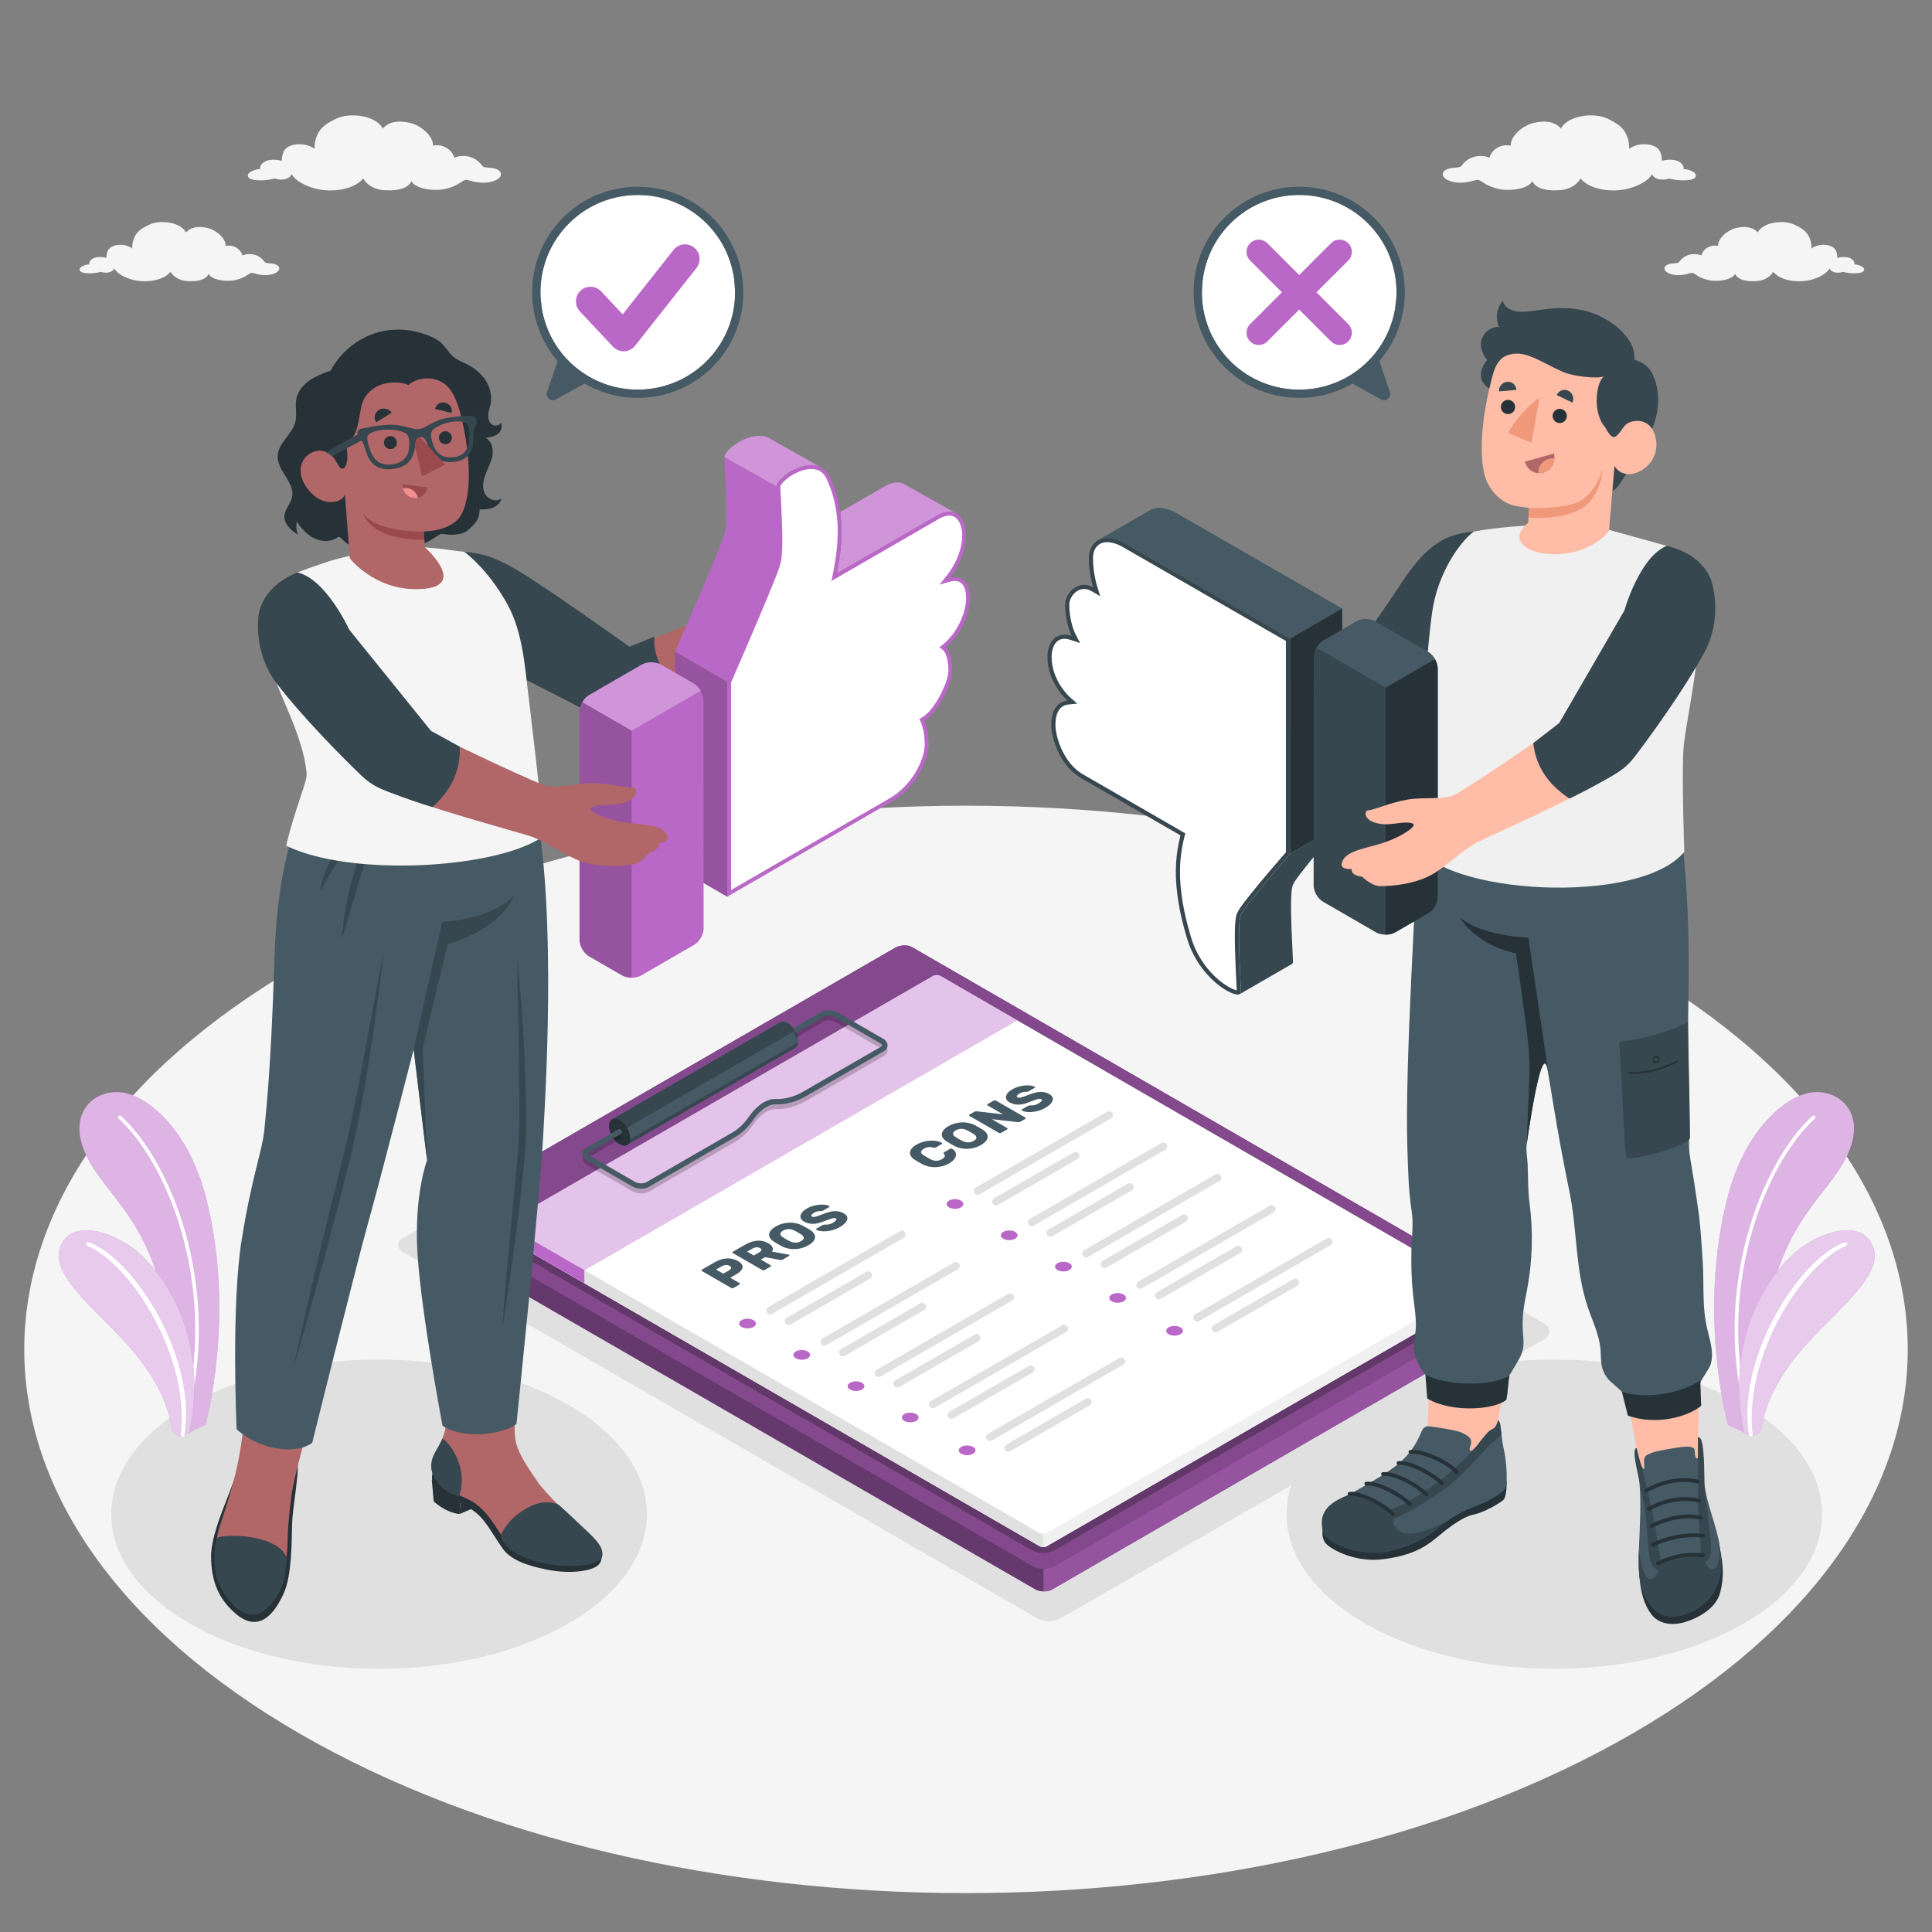 <?xml version="1.0" encoding="utf-8"?>
<!-- Generator: Adobe Illustrator 27.5.0, SVG Export Plug-In . SVG Version: 6.00 Build 0)  -->
<svg version="1.1" xmlns="http://www.w3.org/2000/svg" xmlns:xlink="http://www.w3.org/1999/xlink" x="0px" y="0px"
	 viewBox="0 0 500 500" style="enable-background:new 0 0 500 500;" xml:space="preserve">
<rect x="0" y="0" width="500" height="500" fill="#808080" stroke="none"/>
<g id="Floor">
	<path id="Floor_00000149344409698440474840000012060942915503208850_" style="fill:#F5F5F5;" d="M77.661,249.73
		c-95.177,54.951-95.175,144.044,0.005,198.995c95.18,54.951,249.496,54.951,344.674,0c95.178-54.951,95.175-144.044-0.005-198.995
		C327.154,194.779,172.838,194.779,77.661,249.73z"/>
</g>
<g id="Clouds">
	<path id="Cloud_00000143598580684753794480000003629319210937689249_" style="fill:#F5F5F5;" d="M128.628,43.836
		c-0.834-0.378-1.826-0.413-2.542-0.469c-0.823-0.065-1.084-0.228-1.242-0.406c-2.002-2.865-5.311-2.974-7.286-2.153
		c-0.484-1.971-2.869-3.682-5.494-3.106c0.09-2.561-3.18-5.313-6.118-5.939c-2.818-0.6-5.274-0.348-6.882,1.505
		c-1.721-3.361-8.468-4.308-12.118-2.53c-2.099,1.023-3.88,2.072-4.751,3.996c-0.575,1.27-0.78,2.116-0.791,3.825
		c-1.423-1.254-4.272-1.593-6.172-0.858c-2.049,0.793-2.204,2.337-2.306,3.908c-2.008-0.506-3.353-0.179-3.73-0.067
		c-1.291,0.383-2.035,1.396-1.858,2.215c-1.021-0.057-3.454,0.769-3.175,1.847c0.314,1.21,3.093,1.088,4.13,1.05
		c0.859-0.032,1.972-0.262,2.905-0.456c0.284,0.14,1.037,0.29,1.511,0.287c1.769-0.013,2.518-0.771,2.803-1.429
		c0.863,1.818,3.937,3.203,6.109,3.759c4.091,1.047,9.879,0.409,12.398-2.648c0.264,0.55,0.706,1.062,1.219,1.484
		c1,0.824,2.349,1.4,3.785,1.534c1.68,0.157,6.188,0.373,7.459-2.299c0.899,1.776,4.913,2.585,7.965,2.152
		c1.142-0.162,2.423-0.558,3.418-1.032c0.802-0.382,1.257-0.754,1.965-1.178c0.602-0.361,0.873-0.357,1.675-0.115
		c2.095,0.632,4.526,0.889,6.664-0.007C129.872,45.989,130.228,44.561,128.628,43.836z"/>
	<path id="Cloud_00000013887760577592348660000001412564945587547291_" style="fill:#F5F5F5;" d="M71.465,68.492
		c-0.658-0.298-1.44-0.326-2.006-0.37c-0.649-0.051-0.855-0.18-0.98-0.32c-1.579-2.26-4.189-2.346-5.747-1.698
		c-0.382-1.555-2.263-2.904-4.334-2.45c0.071-2.02-2.509-4.191-4.826-4.684c-2.223-0.473-4.16-0.274-5.429,1.187
		c-1.358-2.651-6.68-3.398-9.559-1.996c-1.656,0.806-3.061,1.634-3.748,3.152c-0.453,1.002-0.615,1.669-0.624,3.017
		c-1.122-0.989-3.37-1.257-4.869-0.677c-1.616,0.625-1.739,1.843-1.819,3.082c-1.584-0.399-2.645-0.141-2.942-0.053
		c-1.018,0.302-1.605,1.101-1.465,1.747c-0.805-0.045-2.725,0.606-2.504,1.457c0.248,0.955,2.439,0.858,3.258,0.828
		c0.678-0.025,1.555-0.206,2.292-0.36c0.224,0.111,0.818,0.229,1.192,0.226c1.396-0.01,1.986-0.608,2.211-1.127
		c0.681,1.434,3.105,2.527,4.819,2.965c3.227,0.826,7.793,0.323,9.78-2.089c0.208,0.434,0.557,0.838,0.961,1.171
		c0.789,0.649,1.853,1.104,2.986,1.21c1.325,0.124,4.882,0.294,5.884-1.813c0.709,1.401,3.875,2.039,6.283,1.697
		c0.9-0.128,1.911-0.44,2.696-0.814c0.632-0.301,0.992-0.594,1.55-0.929c0.474-0.285,0.688-0.281,1.321-0.091
		c1.652,0.498,3.57,0.702,5.257-0.006C72.447,70.19,72.727,69.064,71.465,68.492z"/>
	<path id="Cloud_00000033363810458544408280000012935136951620854682_" style="fill:#F5F5F5;" d="M374.412,43.836
		c0.834-0.378,1.826-0.413,2.542-0.469c0.823-0.065,1.084-0.228,1.242-0.406c2.002-2.865,5.311-2.974,7.286-2.153
		c0.484-1.971,2.869-3.682,5.494-3.106c-0.09-2.561,3.18-5.313,6.118-5.939c2.818-0.6,5.274-0.348,6.882,1.505
		c1.721-3.361,8.468-4.308,12.118-2.53c2.1,1.023,3.881,2.072,4.751,3.996c0.575,1.27,0.78,2.116,0.791,3.825
		c1.423-1.254,4.272-1.593,6.172-0.858c2.049,0.793,2.204,2.337,2.306,3.908c2.008-0.506,3.353-0.179,3.73-0.067
		c1.291,0.383,2.035,1.396,1.858,2.215c1.021-0.057,3.454,0.769,3.175,1.847c-0.314,1.21-3.092,1.088-4.13,1.05
		c-0.859-0.032-1.972-0.262-2.905-0.456c-0.284,0.14-1.037,0.29-1.511,0.287c-1.769-0.013-2.518-0.771-2.803-1.429
		c-0.863,1.818-3.937,3.203-6.109,3.759c-4.091,1.047-9.879,0.409-12.398-2.648c-0.264,0.55-0.706,1.062-1.219,1.484
		c-1,0.824-2.349,1.4-3.785,1.534c-1.68,0.157-6.189,0.373-7.459-2.299c-0.899,1.776-4.913,2.585-7.965,2.152
		c-1.142-0.162-2.423-0.558-3.418-1.032c-0.802-0.382-1.257-0.754-1.965-1.178c-0.602-0.361-0.873-0.357-1.675-0.115
		c-2.095,0.632-4.526,0.889-6.664-0.007C373.167,45.989,372.811,44.561,374.412,43.836z"/>
	<path id="Cloud_00000182487561249464043360000010211246930107973286_" style="fill:#F5F5F5;" d="M431.574,68.492
		c0.658-0.298,1.44-0.326,2.005-0.37c0.649-0.051,0.855-0.18,0.98-0.32c1.579-2.26,4.189-2.346,5.747-1.698
		c0.382-1.555,2.263-2.904,4.334-2.45c-0.071-2.02,2.508-4.191,4.826-4.684c2.223-0.473,4.16-0.274,5.429,1.187
		c1.358-2.651,6.679-3.398,9.559-1.996c1.656,0.806,3.061,1.634,3.748,3.152c0.453,1.002,0.615,1.669,0.624,3.017
		c1.122-0.989,3.37-1.257,4.869-0.677c1.616,0.625,1.739,1.843,1.819,3.082c1.584-0.399,2.645-0.141,2.942-0.053
		c1.018,0.302,1.605,1.101,1.466,1.747c0.805-0.045,2.725,0.606,2.504,1.457c-0.248,0.955-2.44,0.858-3.258,0.828
		c-0.678-0.025-1.555-0.206-2.292-0.36c-0.224,0.111-0.818,0.229-1.192,0.226c-1.396-0.01-1.987-0.608-2.211-1.127
		c-0.681,1.434-3.105,2.527-4.819,2.965c-3.227,0.826-7.793,0.323-9.78-2.089c-0.208,0.434-0.557,0.838-0.961,1.171
		c-0.789,0.649-1.853,1.104-2.986,1.21c-1.325,0.124-4.882,0.294-5.884-1.813c-0.71,1.401-3.875,2.039-6.283,1.697
		c-0.901-0.128-1.911-0.44-2.696-0.814c-0.633-0.301-0.992-0.594-1.55-0.929c-0.474-0.285-0.689-0.281-1.321-0.091
		c-1.652,0.498-3.57,0.702-5.257-0.006C430.593,70.19,430.312,69.064,431.574,68.492z"/>
</g>
<g id="Shadows">
	<path id="Shadow_00000057113175988260937120000013857954139566502051_" style="fill:#E0E0E0;" d="M235.02,247.468
		c-1.807-1.043-3.691-0.44-5.503,0.611l-125.109,72.234c-1.807,1.042-1.814,2.741,0.002,3.789l163.799,94.592l0,0
		c2.021,1.167,4.511,1.167,6.533,0.001l125.141-72.229c1.46-0.842,1.46-2.949,0-3.791l0,0L235.02,247.468z"/>
	
		<ellipse id="Shadow_00000006669958404210645910000005662693548967381409_" style="fill:#E0E0E0;" cx="98.1" cy="391.866" rx="69.307" ry="40.014"/>
	
		<ellipse id="Shadow_00000173148015502703509270000018241529026360335266_" style="fill:#E0E0E0;" cx="402.274" cy="391.866" rx="69.307" ry="40.014"/>
</g>
<g id="Clipboard">
	<g id="Paper">
		<g id="Board_00000112590452385887133480000008755167242703301053_">
			<g id="Window_00000002342447187431718090000012719936816814764928_">
				<path style="fill:#BA68C8;" d="M390.9,342.78l-118.563,68.534c-1.225,0.708-3.211,0.709-4.436,0.001l-154.796-89.392
					c-1.225-0.707-2.214-2.428-2.208-3.843l0.003-0.519c0.006-1.415,1.003-3.135,2.229-3.842l118.641-68.491
					c1.225-0.707,3.212-0.707,4.437,0l154.716,89.346c1.225,0.708,2.214,2.428,2.209,3.843l-0.003,0.519
					C393.122,340.351,392.125,342.072,390.9,342.78z"/>
				<path style="opacity:0.45;" d="M390.9,342.78l-118.563,68.534c-1.225,0.708-3.211,0.709-4.436,0.001l-154.796-89.392
					c-1.225-0.707-2.214-2.428-2.208-3.843l0.003-0.519c0.006-1.415,1.003-3.135,2.229-3.842l118.641-68.491
					c1.225-0.707,3.212-0.707,4.437,0l154.716,89.346c1.225,0.708,2.214,2.428,2.209,3.843l-0.003,0.519
					C393.122,340.351,392.125,342.072,390.9,342.78z"/>
				<g id="XMLID_00000116932488392177051420000008347753930459223229_">
					<path style="fill:#BA68C8;" d="M236.068,245.149c-1.689-0.975-3.45-0.411-5.143,0.571l-116.938,67.516
						c-1.688,0.974-1.696,2.562,0.002,3.542l153.101,88.414l0,0c1.889,1.091,4.217,1.091,6.106,0.001l116.968-67.512
						c1.364-0.787,1.364-2.756,0-3.543l0,0L236.068,245.149z"/>
				</g>
				<path id="XMLID_00000114782516985719690940000001198993117573082044_" style="opacity:0.3;" d="M236.068,245.149
					c-1.689-0.975-3.45-0.411-5.143,0.571l-116.938,67.516c-1.688,0.974-1.696,2.562,0.002,3.542l153.101,88.414l0,0
					c1.889,1.091,4.217,1.091,6.106,0.001l116.968-67.512c1.364-0.787,1.364-2.756,0-3.543l0,0L236.068,245.149z"/>
				<path style="fill:#BA68C8;" d="M390.921,334.572l-0.754-0.435c1.361,0.786,1.357,2.756-0.006,3.546l-116.968,67.508
					c-0.94,0.552-1.993,0.822-3.045,0.816c-0.03,0.002-0.05,0.001-0.076-0.005l0.001,5.845c0.819-0.001,1.636-0.169,2.263-0.537
					l118.564-68.53c1.228-0.711,2.223-2.434,2.227-3.841l0.001-0.519C393.136,337.005,392.149,335.281,390.921,334.572z"/>
				<path style="opacity:0.2;" d="M390.921,334.572l-0.754-0.435c1.361,0.786,1.357,2.756-0.006,3.546l-116.968,67.508
					c-0.94,0.552-1.993,0.822-3.045,0.816c-0.03,0.002-0.05,0.001-0.076-0.005l0.001,5.845c0.819-0.001,1.636-0.169,2.263-0.537
					l118.564-68.53c1.228-0.711,2.223-2.434,2.227-3.841l0.001-0.519C393.136,337.005,392.149,335.281,390.921,334.572z"/>
			</g>
		</g>
		<path id="Shadow_00000022546534669703443030000001856568415105126840_" style="opacity:0.25;" d="M246.428,254.341
			c-1.74-1.005-3.554-0.423-5.298,0.588l-110.525,63.812c-1.739,1.003-1.747,2.639,0.002,3.648l136.247,78.683l0,0
			c1.946,1.123,4.343,1.124,6.289,0.001l110.556-63.807c1.405-0.811,1.405-2.839,0-3.65l-2.032-1.173L246.428,254.341z"/>
		<g id="Papet_00000139972523615790634070000015106123581312698517_">
			<g>
				<path id="XMLID_00000170967003537413908450000001932291591434745248_" style="fill:#FFFFFF;" d="M270.915,400.149l110.122-63.58
					c0.521-0.301,0.943-1.032,0.943-1.633l0-1.226c0-0.601-0.422-1.332-0.942-1.633l-137.663-79.5c-0.521-0.301-1.365-0.301-1.885,0
					l-110.121,63.578c-0.521,0.3-0.943,1.032-0.943,1.633v1.229c0,0.601,0.422,1.332,0.943,1.633l137.661,79.5
					C269.55,400.45,270.394,400.45,270.915,400.149z"/>
				<path id="XMLID_00000025411305238870139000000002678123686353468602_" style="fill:#E0E0E0;" d="M131.167,316.299
					c-0.092,0.073-0.175,0.159-0.256,0.254c-0.035,0.047-0.074,0.1-0.11,0.146c-0.107,0.156-0.199,0.329-0.268,0.507
					c-0.043,0.118-0.076,0.233-0.092,0.349c-0.011,0.077-0.016,0.158-0.017,0.233l-0.002,1.222c0.003,0.605,0.421,1.332,0.942,1.633
					l137.661,79.499c0.264,0.152,0.604,0.231,0.942,0.226l0.003-3.4c-0.341-0.004-0.685-0.077-0.942-0.226l-137.661-79.499
					C130.921,316.987,130.854,316.596,131.167,316.299z"/>
				<path id="XMLID_00000159452005477952744400000014267344453430578820_" style="fill:#F0F0F0;" d="M381.267,332.25
					c0.275,0.293,0.201,0.669-0.227,0.916l-110.123,63.579c-0.263,0.15-0.602,0.231-0.943,0.226l-0.003,3.4
					c0.341,0.004,0.687-0.072,0.943-0.226l110.123-63.578c0.522-0.294,0.946-1.029,0.94-1.628l0.005-1.229
					C381.978,333.196,381.679,332.596,381.267,332.25z"/>
			</g>
			<g>
				<g>
					<path style="fill:#BA68C8;" d="M263.232,264.05l-19.857-11.473c-0.521-0.301-1.365-0.301-1.885,0l-110.121,63.578
						c-0.521,0.3-0.943,1.031-0.943,1.633v1.229c0,0.601,0.422,1.332,0.943,1.633l16.907,9.77L263.232,264.05z"/>
					<path style="opacity:0.6;fill:#FFFFFF;" d="M263.232,264.05l-19.857-11.473c-0.521-0.301-1.365-0.301-1.885,0l-110.121,63.578
						c-0.521,0.3-0.943,1.031-0.943,1.633v1.229c0,0.601,0.422,1.332,0.943,1.633l16.907,9.77L263.232,264.05z"/>
				</g>
				<path style="fill:#BA68C8;" d="M151.225,328.717l-19.857-11.473c-0.446-0.258-0.514-0.648-0.2-0.945
					c-0.092,0.073-0.175,0.159-0.256,0.254c-0.035,0.047-0.074,0.1-0.11,0.146c-0.107,0.156-0.199,0.329-0.268,0.507
					c-0.043,0.118-0.076,0.233-0.092,0.349c-0.011,0.077-0.016,0.158-0.017,0.233l-0.002,1.222c0.003,0.605,0.421,1.332,0.942,1.633
					l19.86,11.474V328.717z"/>
			</g>
		</g>
		<g id="Clip_00000053536136916125234810000000560498327380976778_">
			<g id="Clip_00000045582385934261869890000012985292720576653747_">
				<g>
					<g>
						<path style="fill:#37474F;" d="M205.742,271.232l-0.001-0.002c0.498-0.282,0.807-0.893,0.807-1.767
							c0-1.737-1.219-3.849-2.724-4.718c-0.757-0.437-1.441-0.474-1.934-0.184l-0.001-0.001l-43.48,25.099l3.853,6.672
							L205.742,271.232z"/>
					</g>
					<path style="fill:#455A64;" d="M160.327,292.979l45.414-26.215c0.498,0.858,0.807,1.826,0.807,2.699
						c0,0.104-0.018,0.191-0.027,0.288l-44.706,25.807L160.327,292.979z"/>
					<path style="fill:#263238;" d="M163.069,294.562c0,1.737-1.22,2.441-2.724,1.573c-1.504-0.868-2.724-2.981-2.724-4.718
						s1.219-2.441,2.724-1.573S163.069,292.825,163.069,294.562z"/>
				</g>
			</g>
			<g id="Clip_00000067957769594285079030000017635896681344098473_">
				<path style="opacity:0.2;" d="M165.979,308.856c-0.837,0-1.711-0.205-2.406-0.608l-11.562-6.677
					c-0.789-0.457-1.24-1.111-1.24-1.794c0.001-0.602,0.355-1.151,0.971-1.508l8.198-4.733c0.328-0.191,0.75-0.078,0.941,0.252
					c0.191,0.33,0.077,0.751-0.252,0.941l-8.197,4.733c-0.177,0.102-0.283,0.22-0.283,0.315c0,0.139,0.171,0.379,0.552,0.6
					l11.562,6.677c0.857,0.497,2.242,0.568,2.962,0.151l22.257-12.849c1.648-0.951,3.086-2.312,4.275-4.045
					c1.142-1.665,2.482-2.971,3.878-3.778c1.079-0.626,2.13-0.933,3.142-0.886c2.332,0.087,4.762-0.561,7.048-1.88l20.206-11.663
					c0.18-0.104,0.289-0.225,0.289-0.323c-0.001-0.138-0.17-0.374-0.548-0.591l-11.572-6.685c-0.859-0.492-2.245-0.563-2.964-0.151
					l-7.217,4.167c-0.201-0.428-0.401-0.767-0.709-1.182l7.238-4.179c1.142-0.655,3.047-0.589,4.339,0.15l11.572,6.686
					c0.785,0.45,1.238,1.1,1.24,1.783c0.001,0.604-0.354,1.158-0.977,1.519l-20.208,11.665c-2.511,1.448-5.206,2.158-7.79,2.063
					c-0.737-0.024-1.547,0.207-2.398,0.702c-1.219,0.705-2.406,1.869-3.433,3.365c-1.305,1.904-2.894,3.404-4.722,4.46
					L167.915,308.4C167.386,308.706,166.696,308.856,165.979,308.856z"/>
				<path style="fill:#455A64;" d="M165.979,307.626c-0.837,0-1.711-0.205-2.406-0.608l-11.562-6.677
					c-0.789-0.457-1.24-1.111-1.24-1.794c0.001-0.602,0.355-1.151,0.971-1.508l8.198-4.733c0.328-0.191,0.75-0.078,0.941,0.252
					c0.191,0.33,0.077,0.751-0.252,0.941l-8.197,4.733c-0.177,0.102-0.283,0.22-0.283,0.315c0,0.139,0.171,0.38,0.552,0.6
					l11.562,6.677c0.857,0.497,2.242,0.568,2.962,0.151l22.257-12.849c1.648-0.951,3.086-2.312,4.275-4.045
					c1.142-1.665,2.482-2.971,3.878-3.778c1.079-0.626,2.13-0.933,3.142-0.886c2.332,0.087,4.762-0.56,7.048-1.88l20.206-11.663
					c0.18-0.104,0.289-0.225,0.289-0.323c-0.001-0.138-0.17-0.374-0.548-0.592l-11.572-6.685c-0.859-0.492-2.245-0.563-2.964-0.151
					l-7.217,4.167c-0.201-0.428-0.401-0.767-0.709-1.182l7.238-4.179c1.142-0.655,3.047-0.589,4.339,0.15l11.572,6.686
					c0.785,0.45,1.238,1.1,1.24,1.783c0.001,0.604-0.354,1.158-0.977,1.519l-20.208,11.665c-2.511,1.448-5.206,2.158-7.79,2.063
					c-0.737-0.024-1.547,0.207-2.398,0.702c-1.219,0.705-2.406,1.869-3.433,3.365c-1.305,1.904-2.894,3.404-4.722,4.46
					l-22.256,12.849C167.386,307.476,166.696,307.626,165.979,307.626z"/>
			</g>
		</g>
		<g>
			<g>
				<path style="fill:#455A64;" d="M185.003,326.648c0.5-0.288,1.005-0.515,1.517-0.68c0.512-0.164,1.023-0.261,1.534-0.29
					c0.511-0.029,1.015,0.011,1.509,0.121c0.497,0.111,0.971,0.297,1.423,0.558c0.461,0.267,0.787,0.542,0.978,0.828
					c0.191,0.286,0.261,0.576,0.206,0.869c-0.056,0.292-0.223,0.588-0.504,0.885c-0.281,0.298-0.672,0.591-1.172,0.879l-1.498,0.865
					l2.389,1.379c0.086,0.05,0.13,0.11,0.129,0.183c0,0.072-0.043,0.133-0.129,0.183l-1.533,0.885
					c-0.086,0.05-0.191,0.075-0.316,0.074c-0.124,0.001-0.23-0.025-0.316-0.074l-7.563-4.366c-0.086-0.05-0.129-0.11-0.129-0.183
					c0-0.071,0.043-0.133,0.129-0.183L185.003,326.648z M187.171,329.628l1.439-0.831c0.328-0.189,0.527-0.388,0.598-0.595
					c0.069-0.207-0.06-0.405-0.388-0.595c-0.327-0.189-0.671-0.264-1.03-0.223c-0.358,0.04-0.701,0.155-1.029,0.344l-1.439,0.832
					L187.171,329.628z"/>
				<path style="fill:#455A64;" d="M192.859,322.113c0.516-0.298,1.03-0.532,1.546-0.703c0.516-0.171,1.024-0.276,1.527-0.314
					c0.505-0.038,1.001-0.003,1.493,0.104c0.492,0.108,0.964,0.293,1.416,0.555c0.586,0.338,0.951,0.689,1.095,1.051
					c0.145,0.363,0.097,0.731-0.146,1.105l4.238,0.771c0.071,0.014,0.125,0.031,0.164,0.054c0.071,0.041,0.105,0.091,0.105,0.148
					c0,0.06-0.035,0.108-0.105,0.149l-1.592,0.919c-0.156,0.09-0.303,0.134-0.439,0.132c-0.137-0.002-0.26-0.013-0.369-0.03
					l-3.804-0.696l-1.077,0.622l2.505,1.446c0.086,0.05,0.13,0.11,0.129,0.183c0,0.072-0.043,0.133-0.129,0.183l-1.534,0.885
					c-0.086,0.05-0.19,0.075-0.315,0.074c-0.124,0.001-0.23-0.024-0.316-0.074l-7.563-4.366c-0.086-0.05-0.129-0.11-0.129-0.183
					c0-0.071,0.042-0.133,0.128-0.183L192.859,322.113z M195.084,324.924l1.322-0.764c0.328-0.19,0.538-0.382,0.628-0.578
					c0.089-0.196-0.03-0.389-0.358-0.578c-0.327-0.189-0.661-0.258-1.001-0.206c-0.338,0.053-0.672,0.173-1,0.362l-1.322,0.764
					L195.084,324.924z"/>
				<path style="fill:#455A64;" d="M200.294,321.349c-0.414-0.267-0.729-0.559-0.947-0.879c-0.22-0.32-0.317-0.651-0.294-0.994
					c0.022-0.342,0.172-0.689,0.445-1.041c0.272-0.351,0.699-0.693,1.276-1.026c0.57-0.329,1.16-0.574,1.773-0.734
					c0.612-0.159,1.215-0.246,1.809-0.26c0.593-0.014,1.167,0.043,1.722,0.169c0.554,0.126,1.061,0.309,1.521,0.548
					c0.352,0.184,0.711,0.383,1.078,0.595c0.367,0.212,0.702,0.415,1.006,0.608c0.415,0.266,0.73,0.559,0.948,0.878
					c0.219,0.32,0.319,0.653,0.3,0.997c-0.02,0.345-0.171,0.693-0.451,1.045c-0.281,0.352-0.707,0.691-1.277,1.021
					c-0.577,0.333-1.168,0.58-1.772,0.74c-0.605,0.16-1.206,0.245-1.803,0.257c-0.597,0.012-1.174-0.047-1.728-0.173
					c-0.554-0.126-1.061-0.309-1.521-0.547c-0.335-0.176-0.687-0.369-1.054-0.581C200.957,321.759,200.614,321.551,200.294,321.349z
					 M207.459,319.551c-0.134-0.086-0.281-0.181-0.445-0.284c-0.163-0.103-0.335-0.207-0.515-0.311
					c-0.18-0.103-0.357-0.201-0.533-0.294c-0.175-0.092-0.334-0.174-0.474-0.246c-0.21-0.104-0.432-0.184-0.661-0.24
					c-0.23-0.056-0.467-0.085-0.709-0.085c-0.242,0.001-0.488,0.032-0.737,0.095c-0.25,0.064-0.495,0.165-0.737,0.305
					c-0.242,0.14-0.418,0.281-0.527,0.426c-0.109,0.145-0.164,0.286-0.164,0.426c0,0.14,0.049,0.276,0.146,0.409
					c0.098,0.133,0.236,0.261,0.416,0.382c0.117,0.086,0.258,0.178,0.421,0.277c0.165,0.099,0.336,0.2,0.516,0.304
					c0.18,0.103,0.356,0.204,0.532,0.301c0.176,0.097,0.342,0.182,0.498,0.254c0.42,0.207,0.879,0.316,1.375,0.327
					c0.496,0.012,0.986-0.122,1.47-0.401c0.484-0.279,0.714-0.562,0.69-0.846C207.997,320.065,207.809,319.798,207.459,319.551z"/>
				<path style="fill:#455A64;" d="M208.84,312.751c0.499-0.288,1.029-0.512,1.592-0.669c0.561-0.158,1.108-0.26,1.639-0.305
					c0.53-0.045,1.018-0.038,1.464,0.021c0.444,0.059,0.796,0.157,1.054,0.298c0.07,0.04,0.105,0.09,0.105,0.148
					c0,0.059-0.031,0.105-0.094,0.142l-1.534,0.886c-0.109,0.063-0.213,0.104-0.31,0.125c-0.098,0.021-0.213,0.032-0.346,0.037
					c-0.047,0-0.123-0.001-0.229-0.004c-0.105-0.002-0.234,0.007-0.386,0.027c-0.153,0.021-0.32,0.059-0.503,0.115
					c-0.185,0.056-0.377,0.143-0.58,0.26c-0.148,0.086-0.282,0.174-0.399,0.264c-0.116,0.09-0.206,0.178-0.269,0.264
					c-0.062,0.086-0.088,0.17-0.076,0.253c0.012,0.084,0.076,0.159,0.193,0.228c0.117,0.067,0.251,0.102,0.404,0.104
					c0.152,0.002,0.349-0.028,0.592-0.091c0.24-0.063,0.537-0.161,0.889-0.291c0.352-0.131,0.784-0.295,1.3-0.494
					c0.515-0.197,0.999-0.351,1.452-0.459c0.452-0.108,0.886-0.167,1.299-0.176c0.414-0.01,0.807,0.033,1.184,0.129
					c0.373,0.094,0.744,0.247,1.111,0.459c0.397,0.229,0.662,0.486,0.796,0.771c0.133,0.284,0.148,0.584,0.047,0.899
					c-0.101,0.315-0.314,0.634-0.638,0.956c-0.324,0.322-0.749,0.634-1.271,0.935c-0.531,0.307-1.084,0.546-1.662,0.717
					c-0.577,0.172-1.14,0.282-1.686,0.331c-0.546,0.05-1.054,0.043-1.522-0.02c-0.468-0.063-0.855-0.178-1.159-0.345
					c-0.07-0.041-0.105-0.09-0.105-0.149c0.001-0.058,0.031-0.105,0.094-0.142l1.534-0.886c0.109-0.063,0.209-0.104,0.3-0.125
					c0.088-0.021,0.192-0.032,0.309-0.037c0.063,0,0.16,0.002,0.293,0.007c0.133,0.005,0.289-0.002,0.469-0.02
					c0.18-0.018,0.377-0.057,0.592-0.118c0.213-0.06,0.439-0.158,0.673-0.294c0.413-0.238,0.714-0.464,0.9-0.676
					c0.188-0.212,0.165-0.385-0.069-0.52c-0.117-0.067-0.266-0.095-0.444-0.081c-0.18,0.014-0.404,0.06-0.674,0.139
					c-0.27,0.079-0.593,0.191-0.972,0.338c-0.379,0.147-0.83,0.316-1.352,0.511c-0.976,0.365-1.851,0.538-2.623,0.52
					c-0.772-0.018-1.494-0.22-2.166-0.607c-0.336-0.194-0.579-0.423-0.731-0.687c-0.152-0.264-0.201-0.547-0.147-0.849
					c0.056-0.302,0.22-0.61,0.492-0.926C207.943,313.348,208.333,313.044,208.84,312.751z"/>
			</g>
			<g>
				<path style="fill:#455A64;" d="M238.966,298.932c0.094,0.063,0.229,0.147,0.404,0.254c0.176,0.105,0.359,0.214,0.55,0.324
					c0.191,0.11,0.381,0.218,0.568,0.321c0.188,0.103,0.336,0.183,0.445,0.236c0.194,0.095,0.401,0.173,0.62,0.236
					c0.219,0.064,0.449,0.098,0.69,0.102c0.243,0.005,0.49-0.023,0.743-0.085c0.254-0.06,0.514-0.167,0.779-0.32
					c0.265-0.153,0.452-0.298,0.562-0.433c0.109-0.136,0.174-0.261,0.193-0.375c0.02-0.115,0.004-0.222-0.047-0.318
					c-0.051-0.097-0.107-0.181-0.17-0.253c-0.085-0.095-0.13-0.17-0.134-0.227c-0.004-0.057,0.061-0.123,0.193-0.199l1.533-0.886
					c0.07-0.04,0.156-0.061,0.258-0.061c0.102,0,0.187,0.02,0.257,0.061c0.391,0.234,0.668,0.507,0.831,0.817
					c0.163,0.311,0.211,0.636,0.141,0.974s-0.249,0.679-0.539,1.021c-0.288,0.343-0.69,0.662-1.205,0.96
					c-0.563,0.324-1.147,0.565-1.756,0.724c-0.61,0.157-1.214,0.243-1.816,0.257c-0.6,0.014-1.179-0.043-1.731-0.169
					c-0.555-0.126-1.059-0.307-1.512-0.541c-0.335-0.176-0.687-0.369-1.053-0.581c-0.367-0.212-0.711-0.419-1.031-0.622
					c-0.413-0.257-0.728-0.547-0.941-0.868c-0.215-0.322-0.313-0.656-0.293-1.001c0.02-0.345,0.169-0.693,0.444-1.048
					c0.278-0.354,0.697-0.692,1.26-1.017c0.515-0.298,1.068-0.529,1.662-0.696c0.594-0.167,1.182-0.271,1.768-0.312
					c0.586-0.04,1.146-0.013,1.686,0.081c0.538,0.095,1.011,0.255,1.417,0.48c0.07,0.04,0.105,0.09,0.105,0.148
					c0,0.059-0.035,0.108-0.105,0.149l-1.533,0.885c-0.133,0.077-0.248,0.114-0.346,0.111c-0.098-0.002-0.229-0.027-0.393-0.077
					c-0.125-0.036-0.271-0.068-0.439-0.099c-0.168-0.029-0.352-0.038-0.55-0.026c-0.199,0.011-0.415,0.048-0.649,0.111
					c-0.234,0.064-0.484,0.171-0.749,0.324c-0.266,0.153-0.451,0.303-0.557,0.449c-0.105,0.147-0.153,0.29-0.146,0.43
					c0.009,0.14,0.066,0.273,0.176,0.398C238.667,298.7,238.803,298.82,238.966,298.932z"/>
				<path style="fill:#455A64;" d="M244.972,295.397c-0.413-0.266-0.73-0.559-0.947-0.878c-0.22-0.32-0.317-0.651-0.293-0.994
					c0.023-0.343,0.172-0.689,0.444-1.041c0.273-0.352,0.699-0.693,1.276-1.027c0.57-0.329,1.161-0.573,1.773-0.733
					c0.613-0.16,1.216-0.247,1.81-0.26c0.592-0.014,1.166,0.043,1.721,0.169c0.554,0.126,1.062,0.309,1.521,0.547
					c0.352,0.186,0.711,0.383,1.078,0.595c0.366,0.212,0.701,0.415,1.006,0.608c0.414,0.267,0.731,0.56,0.948,0.879
					c0.219,0.32,0.318,0.652,0.299,0.997c-0.02,0.345-0.17,0.692-0.45,1.044c-0.281,0.352-0.707,0.691-1.277,1.021
					c-0.577,0.334-1.168,0.581-1.772,0.74c-0.605,0.16-1.206,0.246-1.804,0.257c-0.597,0.012-1.173-0.046-1.727-0.172
					c-0.554-0.126-1.062-0.309-1.523-0.548c-0.335-0.176-0.686-0.369-1.053-0.581C245.636,295.807,245.293,295.6,244.972,295.397z
					 M252.138,293.599c-0.133-0.085-0.281-0.181-0.445-0.284c-0.164-0.104-0.335-0.207-0.516-0.311
					c-0.179-0.103-0.356-0.201-0.532-0.294c-0.176-0.093-0.334-0.175-0.475-0.247c-0.21-0.104-0.431-0.184-0.661-0.239
					c-0.23-0.057-0.467-0.085-0.709-0.085s-0.487,0.031-0.736,0.095c-0.25,0.064-0.496,0.165-0.738,0.305
					c-0.242,0.14-0.417,0.281-0.526,0.425c-0.109,0.145-0.165,0.286-0.165,0.426c0,0.141,0.049,0.276,0.147,0.41
					c0.098,0.132,0.236,0.26,0.415,0.381c0.117,0.086,0.258,0.179,0.422,0.277c0.164,0.1,0.336,0.201,0.515,0.305
					c0.181,0.103,0.357,0.203,0.533,0.301c0.176,0.097,0.342,0.182,0.498,0.253c0.42,0.207,0.879,0.316,1.375,0.328
					c0.495,0.011,0.985-0.123,1.469-0.402c0.484-0.279,0.714-0.561,0.691-0.845C252.676,294.113,252.489,293.847,252.138,293.599z"
					/>
				<path style="fill:#455A64;" d="M264.114,290.281c-0.133,0.076-0.275,0.118-0.428,0.125c-0.152,0.007-0.259,0.006-0.321-0.003
					l-6.686-0.765l3.957,2.285c0.087,0.05,0.13,0.11,0.129,0.182c0,0.072-0.043,0.134-0.129,0.183l-1.533,0.886
					c-0.086,0.05-0.191,0.074-0.316,0.074c-0.124,0.001-0.23-0.024-0.316-0.074l-7.563-4.366c-0.086-0.05-0.128-0.11-0.128-0.183
					c0-0.072,0.043-0.133,0.129-0.183l1.217-0.703c0.133-0.076,0.275-0.118,0.428-0.125c0.152-0.006,0.259-0.006,0.322,0.004
					l6.686,0.764l-3.959-2.285c-0.086-0.049-0.128-0.109-0.128-0.182c0-0.072,0.043-0.133,0.129-0.183l1.534-0.886
					c0.085-0.05,0.19-0.074,0.315-0.074s0.229,0.024,0.315,0.074l7.563,4.366c0.087,0.05,0.13,0.111,0.129,0.183
					c0,0.072-0.043,0.133-0.129,0.183L264.114,290.281z"/>
				<path style="fill:#455A64;" d="M262.018,281.893c0.5-0.289,1.031-0.512,1.593-0.67c0.563-0.157,1.108-0.259,1.639-0.305
					c0.531-0.044,1.019-0.038,1.463,0.021c0.445,0.059,0.796,0.158,1.055,0.298c0.07,0.041,0.104,0.09,0.104,0.149
					c0,0.059-0.031,0.106-0.094,0.142l-1.533,0.886c-0.109,0.064-0.213,0.105-0.31,0.125c-0.098,0.021-0.212,0.033-0.345,0.037
					c-0.048,0-0.124-0.001-0.229-0.003c-0.104-0.002-0.232,0.007-0.385,0.027c-0.153,0.02-0.32,0.059-0.504,0.114
					c-0.184,0.057-0.377,0.144-0.58,0.261c-0.147,0.086-0.28,0.173-0.397,0.264c-0.117,0.09-0.207,0.178-0.27,0.264
					c-0.063,0.085-0.089,0.17-0.076,0.253c0.013,0.084,0.076,0.159,0.194,0.227c0.116,0.067,0.251,0.103,0.402,0.105
					c0.152,0.002,0.35-0.029,0.592-0.092c0.242-0.063,0.538-0.16,0.889-0.291c0.353-0.13,0.786-0.295,1.3-0.493
					c0.517-0.198,0.999-0.352,1.452-0.46c0.453-0.107,0.887-0.166,1.299-0.176c0.414-0.009,0.809,0.034,1.184,0.129
					c0.375,0.095,0.745,0.248,1.112,0.46c0.397,0.229,0.663,0.486,0.795,0.77c0.134,0.285,0.149,0.584,0.048,0.899
					c-0.102,0.316-0.315,0.635-0.638,0.957c-0.325,0.321-0.748,0.634-1.27,0.935c-0.531,0.307-1.086,0.545-1.663,0.717
					c-0.578,0.171-1.139,0.281-1.686,0.331c-0.546,0.05-1.054,0.043-1.522-0.021c-0.469-0.063-0.854-0.178-1.159-0.345
					c-0.07-0.04-0.105-0.09-0.106-0.148c0.001-0.059,0.032-0.106,0.095-0.143l1.533-0.885c0.109-0.064,0.209-0.104,0.299-0.125
					c0.09-0.021,0.193-0.032,0.311-0.037c0.063,0,0.16,0.002,0.292,0.007c0.133,0.004,0.29-0.002,0.468-0.02
					c0.18-0.019,0.377-0.058,0.592-0.118c0.215-0.061,0.439-0.159,0.674-0.294c0.413-0.239,0.715-0.464,0.9-0.677
					c0.188-0.211,0.165-0.385-0.069-0.519c-0.117-0.067-0.266-0.095-0.445-0.081c-0.18,0.014-0.404,0.06-0.673,0.139
					c-0.27,0.078-0.594,0.19-0.973,0.337c-0.377,0.148-0.829,0.317-1.352,0.511c-0.976,0.365-1.849,0.539-2.623,0.521
					c-0.771-0.018-1.493-0.221-2.165-0.608c-0.335-0.193-0.579-0.422-0.732-0.686c-0.152-0.264-0.202-0.547-0.147-0.849
					c0.056-0.302,0.219-0.61,0.492-0.926C261.122,282.49,261.511,282.186,262.018,281.893z"/>
			</g>
			<g>
				<g>
					<g>
						<path style="fill:#E0E0E0;" d="M199.326,340.151c-0.346,0-0.682-0.179-0.867-0.5c-0.276-0.479-0.112-1.09,0.366-1.366
							l34.03-19.647c0.476-0.275,1.089-0.113,1.366,0.366c0.276,0.479,0.112,1.09-0.366,1.366l-34.03,19.647
							C199.668,340.108,199.496,340.151,199.326,340.151z"/>
					</g>
					<g>
						<path style="fill:#E0E0E0;" d="M204.112,342.915c-0.346,0-0.682-0.179-0.867-0.5c-0.276-0.479-0.112-1.09,0.366-1.366
							l20.559-11.87c0.476-0.276,1.089-0.113,1.366,0.366c0.276,0.479,0.112,1.09-0.366,1.366l-20.559,11.87
							C204.454,342.872,204.282,342.915,204.112,342.915z"/>
					</g>
					<path style="fill:#BA68C8;" d="M194.998,341.649c0.848,0.49,0.848,1.283,0,1.773c-0.848,0.49-2.222,0.49-3.07,0
						c-0.848-0.49-0.848-1.283,0-1.773C192.776,341.159,194.15,341.159,194.998,341.649z"/>
				</g>
				<g>
					<g>
						<path style="fill:#E0E0E0;" d="M213.36,348.254c-0.346,0-0.682-0.179-0.867-0.5c-0.276-0.478-0.112-1.09,0.366-1.366
							l34.031-19.648c0.477-0.276,1.09-0.113,1.366,0.366c0.276,0.479,0.112,1.09-0.366,1.366l-34.031,19.648
							C213.702,348.211,213.53,348.254,213.36,348.254z"/>
					</g>
					<g>
						<path style="fill:#E0E0E0;" d="M218.146,351.017c-0.346,0-0.682-0.179-0.867-0.5c-0.276-0.478-0.112-1.09,0.366-1.366
							l20.559-11.869c0.476-0.276,1.089-0.113,1.366,0.366c0.276,0.478,0.112,1.09-0.366,1.366l-20.559,11.869
							C218.488,350.974,218.316,351.017,218.146,351.017z"/>
					</g>
					<path style="fill:#BA68C8;" d="M209.033,349.752c0.848,0.49,0.848,1.283,0,1.773c-0.848,0.49-2.223,0.49-3.07,0
						c-0.848-0.49-0.848-1.283,0-1.773C206.81,349.262,208.185,349.262,209.033,349.752z"/>
				</g>
				<g>
					<g>
						<path style="fill:#E0E0E0;" d="M227.395,356.357c-0.346,0-0.682-0.179-0.867-0.5c-0.276-0.479-0.112-1.09,0.366-1.366
							l34.03-19.648c0.477-0.276,1.089-0.113,1.366,0.366c0.276,0.478,0.112,1.09-0.366,1.366l-34.03,19.647
							C227.737,356.314,227.565,356.357,227.395,356.357z"/>
					</g>
					<g>
						<path style="fill:#E0E0E0;" d="M232.181,359.12c-0.346,0-0.682-0.179-0.867-0.5c-0.276-0.479-0.112-1.09,0.366-1.366
							l20.559-11.869c0.476-0.277,1.089-0.113,1.366,0.366c0.276,0.479,0.112,1.09-0.366,1.366l-20.559,11.869
							C232.523,359.077,232.351,359.12,232.181,359.12z"/>
					</g>
					<path style="fill:#BA68C8;" d="M223.068,357.855c0.848,0.49,0.848,1.283,0,1.773c-0.848,0.49-2.223,0.49-3.07,0
						c-0.848-0.49-0.848-1.283,0-1.773C220.845,357.365,222.22,357.365,223.068,357.855z"/>
				</g>
				<g>
					<g>
						<path style="fill:#E0E0E0;" d="M241.429,364.46c-0.346,0-0.682-0.179-0.867-0.5c-0.276-0.479-0.112-1.09,0.366-1.366
							l34.031-19.647c0.475-0.275,1.089-0.113,1.366,0.366c0.276,0.479,0.112,1.09-0.366,1.366l-34.031,19.647
							C241.771,364.417,241.599,364.46,241.429,364.46z"/>
					</g>
					<g>
						<path style="fill:#E0E0E0;" d="M246.215,367.223c-0.346,0-0.682-0.179-0.867-0.5c-0.276-0.479-0.112-1.09,0.366-1.366
							l20.559-11.87c0.476-0.276,1.089-0.113,1.366,0.366c0.276,0.479,0.112,1.09-0.366,1.366l-20.559,11.87
							C246.557,367.18,246.385,367.223,246.215,367.223z"/>
					</g>
					<path style="fill:#BA68C8;" d="M237.102,365.958c0.848,0.49,0.848,1.283,0,1.773c-0.848,0.49-2.223,0.49-3.07,0
						c-0.848-0.489-0.848-1.283,0-1.773C234.88,365.468,236.254,365.468,237.102,365.958z"/>
				</g>
				<g>
					<g>
						<path style="fill:#E0E0E0;" d="M256.155,372.961c-0.346,0-0.682-0.179-0.867-0.5c-0.276-0.479-0.112-1.09,0.366-1.366
							l34.03-19.647c0.477-0.276,1.09-0.113,1.366,0.366c0.276,0.479,0.112,1.09-0.366,1.366l-34.03,19.647
							C256.497,372.918,256.325,372.961,256.155,372.961z"/>
					</g>
					<g>
						<path style="fill:#E0E0E0;" d="M260.941,375.724c-0.346,0-0.682-0.179-0.867-0.5c-0.276-0.478-0.112-1.09,0.366-1.366
							l20.559-11.869c0.477-0.276,1.09-0.113,1.366,0.366c0.276,0.478,0.112,1.09-0.366,1.366L261.44,375.59
							C261.283,375.681,261.111,375.724,260.941,375.724z"/>
					</g>
					<path style="fill:#BA68C8;" d="M251.827,374.459c0.848,0.49,0.848,1.283,0,1.773c-0.848,0.49-2.222,0.49-3.07,0
						c-0.848-0.49-0.848-1.283,0-1.773C249.605,373.97,250.979,373.97,251.827,374.459z"/>
				</g>
			</g>
			<g>
				<g>
					<g>
						<path style="fill:#E0E0E0;" d="M253.006,309.21c-0.346,0-0.682-0.179-0.867-0.5c-0.276-0.479-0.112-1.09,0.366-1.366
							l34.03-19.647c0.477-0.276,1.089-0.113,1.366,0.366c0.276,0.479,0.112,1.09-0.366,1.366l-34.03,19.648
							C253.348,309.167,253.176,309.21,253.006,309.21z"/>
					</g>
					<g>
						<path style="fill:#E0E0E0;" d="M257.793,311.973c-0.346,0-0.682-0.179-0.867-0.5c-0.276-0.479-0.112-1.09,0.366-1.366
							l20.559-11.87c0.476-0.276,1.089-0.113,1.366,0.366c0.276,0.479,0.112,1.09-0.366,1.366l-20.559,11.87
							C258.134,311.93,257.962,311.973,257.793,311.973z"/>
					</g>
					<path style="fill:#BA68C8;" d="M248.679,310.707c0.848,0.49,0.848,1.283,0,1.773c-0.848,0.49-2.222,0.49-3.07,0
						c-0.848-0.49-0.848-1.283,0-1.773C246.456,310.218,247.831,310.218,248.679,310.707z"/>
				</g>
				<g>
					<g>
						<path style="fill:#E0E0E0;" d="M267.041,317.312c-0.346,0-0.682-0.179-0.867-0.5c-0.276-0.479-0.112-1.09,0.366-1.366
							l34.031-19.647c0.476-0.277,1.089-0.113,1.366,0.366c0.276,0.478,0.112,1.09-0.366,1.366l-34.031,19.647
							C267.382,317.269,267.211,317.312,267.041,317.312z"/>
					</g>
					<g>
						<path style="fill:#E0E0E0;" d="M271.827,320.076c-0.346,0-0.682-0.179-0.867-0.5c-0.276-0.479-0.112-1.09,0.366-1.366
							l20.559-11.869c0.477-0.276,1.089-0.113,1.366,0.366c0.276,0.478,0.112,1.09-0.366,1.366l-20.559,11.869
							C272.168,320.033,271.997,320.076,271.827,320.076z"/>
					</g>
					<path style="fill:#BA68C8;" d="M262.713,318.81c0.848,0.49,0.848,1.283,0,1.773c-0.848,0.49-2.223,0.49-3.07,0
						c-0.848-0.489-0.848-1.283,0-1.773C260.491,318.321,261.866,318.321,262.713,318.81z"/>
				</g>
				<g>
					<g>
						<path style="fill:#E0E0E0;" d="M281.076,325.416c-0.346,0-0.682-0.179-0.867-0.5c-0.276-0.479-0.112-1.09,0.366-1.366
							l34.03-19.647c0.476-0.275,1.089-0.113,1.366,0.366c0.276,0.479,0.112,1.09-0.366,1.366l-34.03,19.647
							C281.418,325.373,281.246,325.416,281.076,325.416z"/>
					</g>
					<g>
						<path style="fill:#E0E0E0;" d="M285.862,328.178c-0.346,0-0.682-0.179-0.867-0.5c-0.276-0.479-0.112-1.09,0.366-1.366
							l20.559-11.869c0.476-0.276,1.089-0.113,1.366,0.366c0.276,0.478,0.112,1.09-0.366,1.366l-20.559,11.869
							C286.204,328.135,286.032,328.178,285.862,328.178z"/>
					</g>
					<path style="fill:#BA68C8;" d="M276.748,326.913c0.848,0.49,0.848,1.283,0,1.773c-0.848,0.49-2.223,0.49-3.07,0
						c-0.848-0.49-0.848-1.283,0-1.773C274.526,326.424,275.9,326.424,276.748,326.913z"/>
				</g>
				<g>
					<g>
						<path style="fill:#E0E0E0;" d="M295.11,333.518c-0.346,0-0.682-0.179-0.867-0.5c-0.276-0.478-0.112-1.09,0.366-1.366
							l34.031-19.647c0.477-0.276,1.089-0.113,1.366,0.366c0.276,0.478,0.112,1.09-0.366,1.366l-34.031,19.648
							C295.452,333.475,295.28,333.518,295.11,333.518z"/>
					</g>
					<g>
						<path style="fill:#E0E0E0;" d="M299.896,336.282c-0.346,0-0.682-0.179-0.867-0.5c-0.276-0.478-0.112-1.09,0.366-1.366
							l20.559-11.87c0.476-0.276,1.089-0.113,1.366,0.366c0.276,0.479,0.112,1.09-0.366,1.366l-20.559,11.87
							C300.238,336.239,300.066,336.282,299.896,336.282z"/>
					</g>
					<path style="fill:#BA68C8;" d="M290.783,335.016c0.848,0.49,0.848,1.283,0,1.773c-0.848,0.49-2.223,0.49-3.07,0
						c-0.848-0.49-0.848-1.283,0-1.773C288.56,334.527,289.935,334.527,290.783,335.016z"/>
				</g>
				<g>
					<g>
						<path style="fill:#E0E0E0;" d="M309.836,342.02c-0.346,0-0.682-0.179-0.867-0.5c-0.276-0.478-0.112-1.09,0.366-1.366
							l34.03-19.648c0.476-0.277,1.089-0.113,1.366,0.366c0.276,0.478,0.112,1.09-0.366,1.366l-34.03,19.648
							C310.177,341.977,310.005,342.02,309.836,342.02z"/>
					</g>
					<g>
						<path style="fill:#E0E0E0;" d="M314.621,344.783c-0.346,0-0.682-0.179-0.867-0.5c-0.276-0.479-0.112-1.09,0.366-1.366
							l20.56-11.869c0.476-0.276,1.089-0.113,1.366,0.366c0.276,0.478,0.112,1.09-0.366,1.366l-20.56,11.869
							C314.962,344.74,314.791,344.783,314.621,344.783z"/>
					</g>
					<path style="fill:#BA68C8;" d="M305.508,343.518c0.848,0.49,0.848,1.283,0,1.773c-0.848,0.49-2.223,0.49-3.07,0
						c-0.848-0.49-0.848-1.283,0-1.773C303.285,343.028,304.66,343.028,305.508,343.518z"/>
				</g>
			</g>
		</g>
	</g>
</g>
<g id="Plants">
	<g id="Plants_2_">
		<g id="XMLID_00000122681424372471460940000016551153282280464021_">
			<path id="XMLID_713_" style="fill:#BA68C8;" d="M53.183,368.692c0,0,7.935-28.274,0.13-58.76
				c-4.363-17.04-14.402-25.707-20.946-27.073c-7.335-1.53-15.517,4.756-9.999,16.247c5.244,10.919,16.911,16.279,21.365,43.87
				c1.899,11.765,1.791,20.797,1.478,25.709c-0.116,1.811,1.762,3.069,3.389,2.267L53.183,368.692z"/>
			<path id="XMLID_00000011729592207365380610000012392462634378196385_" style="opacity:0.5;fill:#FFFFFF;" d="M53.183,368.692
				c0,0,7.935-28.274,0.13-58.76c-4.363-17.04-14.402-25.707-20.946-27.073c-7.335-1.53-15.517,4.756-9.999,16.247
				c5.244,10.919,16.911,16.279,21.365,43.87c1.899,11.765,1.791,20.797,1.478,25.709c-0.116,1.811,1.762,3.069,3.389,2.267
				L53.183,368.692z"/>
			<g id="XMLID_704_">
				<path style="fill:#FFFFFF;" d="M49.216,361.936c-0.253-0.05-0.417-0.293-0.367-0.546c6.407-32.595-6.761-61.653-18.158-71.876
					c-0.191-0.172-0.207-0.466-0.036-0.658c0.174-0.193,0.466-0.208,0.658-0.036c11.56,10.371,24.927,39.797,18.449,72.749
					C49.713,361.822,49.469,361.985,49.216,361.936z"/>
			</g>
		</g>
		<g id="XMLID_692_">
			<path id="XMLID_00000075858620288700233240000016765509659786501801_" style="fill:#BA68C8;" d="M47.845,371.292
				c-1.423,0.716-3.123-0.158-3.375-1.731c-1.077-6.725-4.603-13.866-11.636-21.693c-8.18-9.103-19.796-17.817-17.295-24.975
				c2.501-7.158,12.121-4.734,18.602-0.079c6.48,4.655,20.426,21.35,14.856,47.898L47.845,371.292z"/>
			<path id="XMLID_00000051377867474264271700000008608677760996313533_" style="opacity:0.65;fill:#FFFFFF;" d="M47.845,371.292
				c-1.423,0.716-3.123-0.158-3.375-1.731c-1.077-6.725-4.603-13.866-11.636-21.693c-8.18-9.103-19.796-17.817-17.295-24.975
				c2.501-7.158,12.121-4.734,18.602-0.079c6.48,4.655,20.426,21.35,14.856,47.898L47.845,371.292z"/>
			<g id="XMLID_695_">
				<path style="fill:#FFFFFF;" d="M47.172,371.771c-0.216-0.042-0.401-0.236-0.375-0.462c2.336-20.069-12.594-43.844-24.263-48.97
					c-0.236-0.103-0.333-0.386-0.224-0.618c0.108-0.234,0.372-0.31,0.619-0.224c11.661,4.058,28.067,29.756,24.799,49.825
					c-0.041,0.254-0.214,0.463-0.472,0.459C47.228,371.78,47.2,371.776,47.172,371.771z"/>
			</g>
		</g>
	</g>
	<g id="Plants_00000126281898382776825070000016713954410699549866_">
		<g id="XMLID_00000045609664974981714300000000282468940728787352_">
			<path id="XMLID_00000100376764538378846320000000525631500849900932_" style="fill:#BA68C8;" d="M447.191,368.692
				c0,0-7.935-28.274-0.13-58.76c4.363-17.04,14.402-25.707,20.946-27.073c7.335-1.53,15.517,4.756,9.999,16.247
				c-5.244,10.919-16.911,16.279-21.365,43.87c-1.899,11.765-1.791,20.797-1.478,25.709c0.116,1.811-1.762,3.069-3.389,2.267
				L447.191,368.692z"/>
			<path id="XMLID_00000077296783046567496660000002805281470223385791_" style="opacity:0.5;fill:#FFFFFF;" d="M447.191,368.692
				c0,0-7.935-28.274-0.13-58.76c4.363-17.04,14.402-25.707,20.946-27.073c7.335-1.53,15.517,4.756,9.999,16.247
				c-5.244,10.919-16.911,16.279-21.365,43.87c-1.899,11.765-1.791,20.797-1.478,25.709c0.116,1.811-1.762,3.069-3.389,2.267
				L447.191,368.692z"/>
			<g id="XMLID_00000152961751897134760600000006094936519754062500_">
				<path style="fill:#FFFFFF;" d="M451.158,361.936c0.253-0.05,0.417-0.293,0.367-0.546c-6.407-32.595,6.762-61.653,18.158-71.876
					c0.191-0.172,0.207-0.466,0.036-0.658c-0.174-0.193-0.466-0.208-0.658-0.036c-11.56,10.371-24.927,39.797-18.449,72.749
					C450.661,361.822,450.905,361.985,451.158,361.936z"/>
			</g>
		</g>
		<g id="XMLID_00000093178128675053317410000009764685737322242187_">
			<path id="XMLID_00000164479327021606124870000005244827616089781407_" style="fill:#BA68C8;" d="M452.528,371.292
				c1.423,0.716,3.123-0.158,3.375-1.731c1.077-6.725,4.603-13.866,11.635-21.693c8.18-9.103,19.796-17.817,17.295-24.975
				c-2.501-7.158-12.121-4.734-18.602-0.079c-6.48,4.655-20.426,21.35-14.856,47.898L452.528,371.292z"/>
			<path id="XMLID_00000015321574225633268870000003991238594657378495_" style="opacity:0.65;fill:#FFFFFF;" d="M452.528,371.292
				c1.423,0.716,3.123-0.158,3.375-1.731c1.077-6.725,4.603-13.866,11.635-21.693c8.18-9.103,19.796-17.817,17.295-24.975
				c-2.501-7.158-12.121-4.734-18.602-0.079c-6.48,4.655-20.426,21.35-14.856,47.898L452.528,371.292z"/>
			<g id="XMLID_00000055701175491704018280000016395400165252949163_">
				<path style="fill:#FFFFFF;" d="M453.202,371.771c0.216-0.042,0.401-0.236,0.375-0.462c-2.336-20.069,12.593-43.844,24.263-48.97
					c0.236-0.103,0.333-0.386,0.224-0.618c-0.108-0.234-0.372-0.31-0.619-0.224c-11.661,4.058-28.067,29.756-24.799,49.825
					c0.041,0.254,0.214,0.463,0.472,0.459C453.146,371.78,453.173,371.776,453.202,371.771z"/>
			</g>
		</g>
	</g>
</g>
<g id="Character_2">
	<g id="Character_00000052815964329390485510000009328361168202754960_">
		<g id="Top_00000101792050597683479690000001364583170000028052_">
			<path style="fill:#F0997A;" d="M286.185,176.831c-1.151,0.481-0.678,1.572,0.439,1.857c2.653,0.678,5.337-1.329,7.134-1.522
				c0.449-0.002,6.394,0.801,7.2,1.747c-1.345,0.258-5.648,0.728-6.977,1.057c-0.384,0.095-1.366,0.531-4.362,1.891
				c-0.461,0.209-1.204,0.496-1.479,0.842c-0.252,0.317-0.113,1.225,0.935,1.486c1.877,0.469,3.756-0.904,5.642-1.337
				c0.908-0.234,3.826-0.809,5.495,0.17c-2.626,0.888-3.983,1.951-7.132,4.592c-0.369,0.31-0.296,0.563-0.099,0.806
				c0.284,0.351,0.868,0.567,1.447,0.496c1.285-0.157,2.487-1.286,4.106-2.118c1.619-0.832,3.662-1.056,5.482-1.014
				c0.692,0.016,1.381,0.176,2.009,0.468c0.791,0.368,1.472,0.933,2.22,1.382c2.967,1.78,7.038,1.485,9.718-0.703
				c0.175-0.143,0.352-0.304,0.424-0.518c0.128-0.379-0.109-0.777-0.349-1.096c-2.361-3.142-5.985-5.018-9.232-7.234
				c-1.068-0.729-9.198-6.054-9.525-6.195c-0.143-0.061-9.299,3.247-9.563,3.385C288.906,175.7,287.295,176.367,286.185,176.831z"/>
			<g>
				<path style="fill:#FFBDA7;" d="M363.146,151.374c-1.85,2.685-15.899,22.255-15.899,22.255s-20.306,2.887-24.672,3.188
					c-6.014,0.415-9.461-1.74-12.507-3.607c-4.368-2.677-5.123-2.456-7.785-2.385c-1.653,0.044-5.668-0.283-5.811-0.29
					c-0.611-0.027-1.094,0.235-1.669,0.428c-0.293,0.098-1.482,0.569-1.77,0.682c-1.655,0.649-2.639,1.139-4.295,1.789
					c-0.51,0.2-1.024,0.402-1.479,0.706c-0.098,0.065-0.197,0.141-0.241,0.25c-0.085,0.21,0.07,0.438,0.234,0.595
					c0.778,0.746,1.931,0.987,3.005,0.901c1.074-0.086,2.101-0.459,3.124-0.798c0.631-0.209,0.958-0.37,2.235-0.786
					c0.319-0.104,0.693-0.162,1.6-0.004c4.349,0.759,5.16,1.27,7.472,2.03c-2.967,0.904-4.637,1.046-6.753,0.656
					s-2.156,2.033,0.405,3.24c2.948,1.389,5.204,0.31,9.068,2.242c3.864,1.933,3.434,6.7,9.19,6.452
					c2.441-0.176,5.382-0.843,9.434-0.408c5.564,0.598,22.889,2.417,26.34,2.305c7.54-0.246,7.832-1.02,15.322-14.074
					c10.57-18.419,12.128-22.019,12.128-22.019l0.697-16.419C375.324,138.797,370.471,140.747,363.146,151.374z"/>
			</g>
			<path style="fill:#37474F;" d="M381.562,137.581c-6.708,0.583-11.752,2.505-18.716,13.072
				c-5.915,8.975-15.615,22.557-15.615,22.557l-6.925,0.977c0,0,2.081,2.46,2.411,7.38c0.308,4.588-1.191,8.695-1.191,8.695
				s0.543,0.052,7.382,0.6c6.839,0.547,9.089-0.411,10.686-1.181c1.597-0.77,3.494-2.503,6.326-6.192
				c4.399-5.73,14.6-19.186,14.6-19.186L381.562,137.581z"/>
			<path style="fill:#F0997A;" d="M304.688,176.327c1.057-0.341,3.528-0.408,4.057-0.346c0.529,0.062-0.281-0.88-2.431-0.978
				c-2.15-0.098-3.274,0.829-3.937,0.564L304.688,176.327z"/>
		</g>
		<g id="Bottom_00000183225284681893115590000009528786667197687959_">
			<g>
				<path style="fill:#FFBDA7;" d="M387.466,369.161l2.678-16.687l-20.37-3.303c0,0,0.118,13.3-0.318,19.375
					c-0.206,2.863-2.483,8.146-2.483,8.146s7.848,4.693,12.129,3.18c4.281-1.513,7.405-8.07,7.37-9.304L387.466,369.161z"/>
				<path style="fill:#263238;" d="M342.453,395.761c-0.286-0.002-0.559,2.67,0.989,4.02c1.787,1.559,7.503,4.596,14.458,3.745
					c6.955-0.851,10.728-2.977,13.519-5.286c2.79-2.31,6.702-5.568,9.849-6.239c2.923-0.624,6.892-2.965,7.83-3.861
					c0.938-0.897,0.824-4.914,0.824-4.914L342.453,395.761z"/>
				<path id="XMLID_00000090989878814307712970000000696283200499202189_" style="fill:#455A64;" d="M387.712,367.567
					c0,0,0.369,0.2,0.545,1.131c0.21,1.108,0.429,4.328,0.882,6.148c0.629,2.529,1.037,7.707,0.647,9.761
					c-0.391,2.055-5.95,4.49-8.996,5.628c-3.113,1.163-6.717,3.579-9.883,6.16c-3.277,2.672-10.159,5.427-14.69,5.363
					c-5.361-0.077-11.39-1.855-12.765-4.352c-1.699-3.089-2.933-6.672,5.03-10.302c1.507-0.687,6.805-3.779,8.61-4.901
					c4.886-3.035,8.325-5.827,10.588-11.242c0.264-0.633,0.542-1.334,1.149-1.653c0.465-0.244,1.025-0.206,1.546-0.129
					c1.324,0.195,6.603,0.96,7.808,1.544c1.065,0.516,2.576,1.119,2.548,2.486c-0.01,0.475-0.149,0.938-0.305,1.387
					c-0.096,0.278-0.172,0.649,0.071,0.816c0.23,0.157,0.536-0.018,0.745-0.202c0.835-0.74,1.449-1.692,2.152-2.558
					c0.377-0.464,1.579-1.946,2.054-2.311c0.431-0.332,0.981-0.495,1.365-0.873C387.297,368.99,387.687,368.208,387.712,367.567z"/>
				<path style="fill:#37474F;" d="M370.906,396.395c1.391-1.134,2.867-2.229,4.349-3.207l0-0.007c0,0-9.37,5.62-13.137,3.013
					c-2.427-1.679-1.262-3.691-1.201-4.337c0.061-0.645-8.513-5.262-10.876-5.559l0,0c-0.66,0.359-1.206,0.668-1.56,0.807
					c-6.217,2.439-7.055,5.635-6.038,9.667c1.374,2.496,6.748,5.102,13.677,5.15C360.651,401.953,367.63,399.067,370.906,396.395z"
					/>
				<path style="fill:#37474F;" d="M361.577,389.979c-4.95,1.943-2.845,2.881-1.462,3.088c1.384,0.207,9.722-4.595,14.811-8.576
					c5.309-4.152,9.454-9.746,11.426-11.271c0.735-0.568,1.527-1.268,2.231-1.921c-0.126-1.09-0.227-2.081-0.326-2.602
					c-0.176-0.931-0.545-1.131-0.545-1.131s-0.415,1.423-0.9,1.901c-0.383,0.378-0.933,0.541-1.365,0.873
					c-0.475,0.365-1.677,1.848-2.054,2.311c-0.704,0.866-1.317,1.818-2.153,2.558C376.903,380.659,366.527,388.037,361.577,389.979z
					"/>
				<g>
					<g>
						<path style="fill:#263238;" d="M360.469,392.343c0.109,0.001,0.219-0.034,0.31-0.109c0.21-0.169,0.243-0.477,0.072-0.688
							c-1.389-1.719-7.985-5.82-11.624-5.446c-0.27,0.026-0.465,0.267-0.436,0.536c0.027,0.268,0.241,0.457,0.537,0.438
							c3.397-0.341,9.663,3.725,10.763,5.087C360.187,392.28,360.327,392.342,360.469,392.343z"/>
					</g>
					<g>
						<path style="fill:#263238;" d="M364.791,389.719c0.109,0.001,0.219-0.035,0.31-0.108c0.21-0.17,0.241-0.477,0.071-0.688
							c-1.388-1.718-7.982-5.816-11.623-5.445c-0.269,0.027-0.465,0.268-0.436,0.536c0.027,0.268,0.261,0.464,0.536,0.438
							c3.399-0.337,9.663,3.723,10.763,5.085C364.508,389.656,364.649,389.718,364.791,389.719z"/>
					</g>
					<g>
						<path style="fill:#263238;" d="M369.113,387.235c0.109,0.001,0.219-0.034,0.31-0.109c0.21-0.169,0.241-0.477,0.071-0.688
							c-1.389-1.719-7.985-5.823-11.623-5.445c-0.269,0.027-0.465,0.268-0.436,0.536c0.027,0.268,0.257,0.464,0.537,0.438
							c3.399-0.341,9.663,3.723,10.763,5.085C368.831,387.172,368.971,387.234,369.113,387.235z"/>
					</g>
					<g>
						<path style="fill:#263238;" d="M373.12,384.391c0.109,0.001,0.219-0.034,0.31-0.108c0.21-0.169,0.241-0.477,0.072-0.688
							c-1.388-1.719-7.999-5.819-11.623-5.445c-0.27,0.027-0.465,0.268-0.436,0.535c0.028,0.268,0.259,0.463,0.537,0.438
							c3.394-0.339,9.663,3.723,10.763,5.085C372.837,384.328,372.978,384.391,373.12,384.391z"/>
					</g>
					<g>
						<path style="fill:#263238;" d="M377.046,381.547c0.106,0.001,0.214-0.033,0.304-0.104c0.213-0.166,0.249-0.474,0.082-0.686
							c-1.908-2.436-8.82-5.872-12.456-5.5c-0.269,0.027-0.465,0.268-0.436,0.535c0.027,0.269,0.26,0.457,0.537,0.438
							c3.275-0.333,9.893,2.969,11.587,5.129C376.759,381.483,376.902,381.546,377.046,381.547z"/>
					</g>
				</g>
			</g>
			<g>
				<path style="fill:#FFBDA7;" d="M423.52,374.748l-3.771-20.855l20.198-2.351l-0.486,20.414c0,0,1.315,5.55,0.11,7.39
					c-1.205,1.84-13.343,3.326-14.398,2.024C424.117,380.068,423.52,374.748,423.52,374.748z"/>
				<path style="fill:#263238;" d="M424.233,407.398c0.344,4.657,1.182,7.694,3.058,10.287c1.876,2.593,5.377,3.166,8.909,2.07
					c3.531-1.097,8.044-3.62,9.023-7.743c0.979-4.123,0.75-6.874-0.091-11.15L424.233,407.398z"/>
				<path id="XMLID_00000070114582640332931780000001206266715698512780_" style="fill:#455A64;" d="M439.461,371.957
					c1.459-0.018,0.92,3.614,1.359,9.893c0.474,6.792,3.266,12.215,4.119,17.681c0.975,6.244,0.629,9.098-1.807,13.124
					c-2.435,4.026-11.142,8.496-15.496,3.379c-3.55-4.172-3.738-9.108-3.472-15.445c0.275-6.551,0.525-11.164,0.185-16.091
					c-0.325-4.709-2.09-9.119-0.828-9.75c0.104,0.687,1.152,5.486,1.969,5.443c0.07-0.611,0.051-1.173,0.001-1.784
					c-0.044-0.532,0.001-1.12,0.386-1.559c0.388-0.444,1.798-0.958,2.388-1.112c1.432-0.373,3.983-0.806,5.439-1.045
					c0.725-0.119,1.453-0.21,2.183-0.263c0.591-0.043,1.288-0.056,1.849,0.084c0.345,0.086,0.665,0.279,0.795,0.577
					c0.096,0.22,0.08,0.472,0.083,0.715c0.003,0.437,0.069,0.869,0.194,1.282c0.055,0.182,0.201,0.398,0.409,0.336
					c0.169-0.051,0.234-0.245,0.234-0.402C439.449,376.257,439.494,372.358,439.461,371.957z"/>
				<path style="fill:#37474F;" d="M444.592,397.76c0.149,0.9,1.063,6.865-0.761,8.104c-1.973,1.342-3.103-3.314-3.103-3.314
					s-4.664-0.894-11.411,2.324c0.356,0.95-0.661,4.266-2.524,3.738c-1.851-0.525-2.64-7.388-2.65-7.478
					c-0.229,6.074,0.047,10.849,3.493,14.899c4.354,5.117,13.061,0.647,15.496-3.379c2.436-4.026,2.781-6.88,1.806-13.124
					C444.841,398.905,444.723,398.321,444.592,397.76z"/>
				<path style="fill:#37474F;" d="M440.201,403c0.049,2.282,2.557,1.303,2.639-1.932c0.081-3.235-1.277-11.155-1.7-16.468
					c-0.12-7.623-0.22-12.661-1.679-12.643c0.007,0.077,0.005,0.155,0.01,0.232c0,0-0.021,4.34-0.02,4.832
					c0.077,4.657-0.222,13.687,0.263,17.911C440.197,399.155,440.152,400.717,440.201,403z"/>
				<path style="fill:#37474F;" d="M430.102,404.747c-0.498-2.205-0.914-3.688-1.458-7.901c-0.54-4.182-2.658-12.598-3.694-17.119
					c-0.363-0.75-1.43-4.979-1.43-4.979c-1.019,0.247-0.17,4.273,0.228,6.157c0.397,1.884,0.894,3.905,1.377,6.604
					c1.297,5.333,1.128,13.251,1.978,16.325C427.954,406.908,430.599,406.951,430.102,404.747z"/>
				<g>
					<g>
						<path style="fill:#263238;" d="M429.175,405.072c0.067-0.011,0.133-0.035,0.197-0.068c0.052-0.03,5.323-2.894,11.221-1.973
							c0.29,0.044,0.584-0.135,0.658-0.399c0.075-0.265-0.1-0.515-0.389-0.561c-6.311-0.986-11.768,1.987-12,2.115
							c-0.263,0.145-0.363,0.447-0.221,0.673C428.747,405.029,428.964,405.108,429.175,405.072z"/>
					</g>
					<g>
						<path style="fill:#263238;" d="M427.915,400.213c0.061-0.01,0.121-0.03,0.179-0.059c0.058-0.029,5.986-3.024,12.564-2.203
							c0.291,0.032,0.579-0.151,0.645-0.418c0.065-0.266-0.12-0.512-0.411-0.548c-6.957-0.863-13.018,2.203-13.274,2.332
							c-0.268,0.139-0.38,0.437-0.249,0.668C427.473,400.166,427.695,400.251,427.915,400.213z"/>
					</g>
					<g>
						<path style="fill:#263238;" d="M440.264,393.269c0.204-0.035,0.387-0.173,0.456-0.364c0.092-0.263-0.061-0.526-0.344-0.589
							c-6.553-1.445-12.985,2.069-13.257,2.22c-0.264,0.146-0.363,0.446-0.222,0.673c0.142,0.225,0.473,0.284,0.731,0.144
							c0.061-0.033,6.31-3.441,12.407-2.088C440.111,393.282,440.189,393.282,440.264,393.269z"/>
					</g>
					<g>
						<path style="fill:#263238;" d="M439.851,388.859c0.201-0.035,0.38-0.169,0.452-0.356c0.099-0.262-0.049-0.527-0.331-0.594
							c-7.209-1.716-13.27,2.045-13.524,2.205c-0.254,0.16-0.333,0.465-0.175,0.681c0.157,0.216,0.497,0.262,0.744,0.101
							c0.056-0.036,5.888-3.64,12.597-2.045C439.693,388.871,439.773,388.872,439.851,388.859z"/>
					</g>
					<g>
						<path style="fill:#263238;" d="M439.364,383.905c0.197-0.034,0.376-0.165,0.449-0.349c0.102-0.26-0.041-0.527-0.321-0.598
							c-6.756-1.706-13.343,2.18-13.619,2.348c-0.259,0.154-0.344,0.458-0.193,0.678c0.15,0.22,0.48,0.277,0.74,0.117
							c0.064-0.038,6.427-3.789,12.7-2.205C439.201,383.917,439.284,383.919,439.364,383.905z"/>
					</g>
				</g>
			</g>
			<g>
				<path id="XMLID_00000054257880853389798430000014136601695239243143_" style="fill:#455A64;" d="M433.912,203.592
					c2.135,19.713,3.515,30.663,3.027,56.481c-0.185,9.788,0.163,20.659,0.261,30.449c0.028,2.776-0.301,6.054,0.159,8.801
					c0.85,5.082,1.364,8.245,2.236,14.473c0.528,3.772,0.786,8.561,1.05,12.362c0.395,5.701-0.165,11.495,1.029,17.088
					c0.449,2.1,1.143,4.159,1.337,6.297c0.105,1.15,0.054,2.341-0.258,3.457c-0.316,1.129-2.35,3.822-2.704,4.842
					c-0.516,1.487-0.041,3.722-0.036,5.322c0,0-10.566,5.26-18.625,2.396c-0.377-1.42-0.492-3.771-1.294-4.942
					c-0.572-0.836-3.145-2.846-3.859-3.675c-0.753-0.875-1.312-1.914-1.599-3.026c-0.401-1.553-0.292-3.183-0.435-4.78
					c-0.338-3.765-2.06-7.251-3.277-10.837c-3.28-9.664-2.707-19.931-4.735-29.819c-2.739-13.351-4.049-21.796-5.599-31.305
					c-1.549-9.509-5.484,18.944-5.484,18.948c-0.225,1.617,0.182,3.553,0.247,5.18c0.135,3.378,0.053,6.697,0.49,10.031
					c0.971,7.4,0.768,14.947-0.607,22.279c-0.723,3.857-1.353,6.511-1.145,10.44c0.123,2.305,0.526,4.345-0.371,6.475
					c-0.645,1.532-2.312,4.072-3.122,5.493c-0.333,0.585-0.345,5.21-0.707,5.432c0,0-11.166,6.433-19.574-0.501
					c-0.115-1.346-0.868-4.014-1.426-5.204c-1.452-1.53-2.805-4.437-2.972-6.749c-0.156-2.173,0.506-3.759,0.516-5.937
					c0.013-2.672-0.441-5.323-0.732-7.98c-0.416-3.79-0.503-7.606-0.439-11.414c0.055-3.311,0.607-6.822,0.096-10.068
					c-0.851-5.404-0.964-11.122-1.132-16.597c-0.661-21.536,2.216-65.238,3.5-93.033L433.912,203.592z"/>
				<path style="fill:#263238;" d="M395.547,242.693l5.684,38.429c-0.212-1.306-0.424-2.615-0.641-3.946
					c-1.549-9.509-5.484,18.948-5.484,18.948l0.701-17.614c0.262-5.812-0.687-11.339-1.496-17.703
					c-1.049-8.254-2.028-14.086-2.028-14.086c-11.038-2.463-14.488-9.4-14.488-9.4C382.831,242.192,395.547,242.693,395.547,242.693
					z"/>
			</g>
			<path style="fill:#263238;" d="M440.252,363.833c-3.572,2.925-11.722,5.087-18.963,2.535l-1.541-6.157
				c5.464,1.79,14.31,0.892,20.284-2.964L440.252,363.833z"/>
			<path style="fill:#263238;" d="M389.895,362.172c-2.424,2.522-13.831,3.708-20.531-0.236l-0.472-6.186
				c5.078,2.842,16.765,3.234,21.707,0.273L389.895,362.172z"/>
			<g>
				<path style="fill:#37474F;" d="M436.815,264.438c0,0,0.623,28.042,0.558,30.059c-0.065,2.016-15.987,6.28-16.379,5
					c-0.653-2.131-0.521-6.89-1.938-29.819C431.332,268.012,436.815,264.438,436.815,264.438z"/>
				<path style="fill:#263238;" d="M421.414,277.559c0.446-0.154,0.933-0.11,1.398-0.124c0.544-0.016,1.087-0.043,1.628-0.091
					c1.147-0.102,2.287-0.285,3.409-0.546c1.269-0.295,2.52-0.691,3.735-1.17c0.991-0.391,1.928-0.917,2.919-1.299
					c0.093-0.036,0.11,0.147,0.05,0.192c-0.937,0.703-2.052,1.188-3.121,1.63c-1.006,0.417-2.036,0.755-3.087,1.026
					c-1.118,0.288-2.255,0.498-3.4,0.629c-0.573,0.065-1.147,0.11-1.723,0.134c-0.544,0.023-1.321,0.153-1.814-0.124
					C421.332,277.773,421.322,277.591,421.414,277.559z"/>
				<path style="fill:#263238;" d="M427.679,274.379c0.004,0.243,0.062,0.484,0.262,0.631c0.303,0.224,0.747,0.194,1.06,0.013
					c0.362-0.209,0.579-0.61,0.524-1.043c-0.032-0.253-0.169-0.477-0.372-0.626c-0.215-0.157-0.488-0.222-0.747-0.19
					c-0.319,0.039-0.427,0.217-0.568,0.502C427.731,273.883,427.675,274.136,427.679,274.379z M428.289,273.746
					c0.116-0.092,0.268-0.126,0.414-0.112c0.463,0.047,0.546,0.792,0.169,1.015c-0.227,0.135-0.582,0.086-0.747-0.138
					C427.957,274.284,428.093,273.903,428.289,273.746z"/>
			</g>
		</g>
		<g id="Top_00000101814385241201091530000002810046225415076770_">
			<g id="XMLID_1352_">
				<path id="XMLID_00000118390837636634421300000004115580646676640410_" style="fill:#F0F0F0;" d="M431.355,141.271
					c0,0,9.486,7.136,8.442,22.664c-0.798,11.877-3.827,24.961-4.125,30.047c-0.457,7.8,0.227,26.458,0.227,26.458
					c-11.642,14.193-62.968,10.927-69.201-1.824c0,0,1.29-40.303,3.884-59.811c1.359-10.221,7.033-18.349,10.799-21.223
					c0,0,4.003-0.888,12.75-1.498c5.363-0.374,20.68,0.6,20.68,0.6L431.355,141.271z"/>
			</g>
			<g>
				<g id="Head_10_">
					<g>
						<g id="XMLID_00000132053885254821519790000014362282592103439038_">
							<g id="XMLID_00000087405943335192259860000008673747533227670921_">
								<path style="fill:#37474F;" d="M421.529,92.857c0,0,3.886,0.211,5.702,3.174c1.815,2.963,2.907,8.36,0.57,14.386
									c-2.572,6.631-7.558,13.016-8.649,14.876c-1.091,1.861-3.171,2.299-3.171,2.299l0.593-8.175l0.57-5.689
									c0,0-4.405-4.388-4.611-8.505c-0.264-5.298,1.933-8.19,1.933-8.19L421.529,92.857z"/>
								<path style="fill:#37474F;" d="M393.101,101.124c2.257-0.954,5.094-1.207,7.505-1.247c2.294-0.038,4.588-0.086,6.882-0.129
									c2.456-0.046,4.913-0.092,7.369-0.138c0,0,7.895-0.942,8.154-6.489c0.127-2.73-1.127-4.617-1.395-5.023
									c-0.95-1.438-2.488-3.085-3.887-4.08c-3.328-2.368-6.388-3.644-10.547-4.132c-2.998-0.352-6.034-0.068-9.021,0.368
									c-2.02,0.295-4.089,0.659-6.087,0.236c-1.432-0.303-2.933-1.231-3.113-2.683c-1.64,1.81-2.046,4.635-0.981,6.833
									c-1.964-0.179-3.89,1.253-4.491,3.131c-0.672,2.101,0.235,3.854,1.418,5.513c-0.146-0.205-1.007,1.327-1.075,1.456
									c-0.474,0.896-0.668,1.932-0.523,2.951c0.206,1.445,1.442,2.523,2.723,3.221
									C388.291,102.142,390.765,102.112,393.101,101.124z"/>
								<path style="fill:#FFBDA7;" d="M423.944,122.162c-4.339,1.865-6.117-1.58-6.117-1.58l-1.421,16.85
									c-8.649,10.519-30.195,5.571-20.904-2.177l0.196-3.85c0,0-1.423-0.064-3.656-0.53c-3.727-0.767-7.011-4.266-7.941-8.385
									c-1.371-6.093-0.507-15.346,2.236-25.482c0.529-1.957,1.483-4.076,3.341-4.889c4.611-2.018,8.629,1.388,14.794,4.127
									c2.553,1.135,8.838,1.873,10.538,1.171c-2.304,2.316-2.64,9.956,0.444,13.208c0.515,1.101,1.079,1.758,1.519,2.181
									c1.318,1.259,2.586-1.772,3.796-2.926c1.221-1.144,5.599-2.021,7.279,2.035
									C429.744,116.045,427.963,120.434,423.944,122.162z"/>
								<path style="fill:#F0997A;" d="M395.698,131.405c4.928,0.2,9.329-0.205,12.293-1.295c2.965-1.09,5.725-4.904,6.751-8.766
									c-0.146,3.14-1.782,8.644-6.297,10.752c-4.515,2.108-9.653,1.993-12.88,1.913L395.698,131.405z"/>
							</g>
							<g id="XMLID_00000070801411784526524540000015981197808822910134_">
								<path id="XMLID_00000121971027520775627480000010786235670667904142_" style="fill:#37474F;" d="M402.872,102.25
									l4.083,1.947c0.516-1.17,0.019-2.555-1.108-3.093C404.719,100.567,403.387,101.08,402.872,102.25z"/>
								<path id="XMLID_00000104688387705052059660000011929903492449691776_" style="fill:#37474F;" d="M387.91,101.298
									l4.541-0.391c-0.061-1.269-1.128-2.209-2.382-2.101C388.815,98.914,387.848,100.03,387.91,101.298z"/>
								<path style="fill:#263238;" d="M405.494,107.799c-0.084,1.015-0.974,1.769-1.988,1.686
									c-1.014-0.084-1.769-0.974-1.685-1.988c0.084-1.014,0.974-1.769,1.989-1.686
									C404.824,105.895,405.578,106.785,405.494,107.799z"/>
								<path style="fill:#263238;" d="M392.111,105.478c-0.084,1.015-0.974,1.769-1.988,1.686
									c-1.014-0.084-1.769-0.974-1.685-1.988c0.084-1.014,0.974-1.769,1.989-1.686
									C391.44,103.574,392.194,104.464,392.111,105.478z"/>
								<path id="XMLID_00000066501766877180595940000010902434356373503388_" style="fill:#F0997A;" d="M398.423,102.952
									l-2.064,11.649l-6.085-2.574C392.67,107.997,395.386,104.972,398.423,102.952z"/>
							</g>
						</g>
					</g>
					<path id="XMLID_1316_" style="fill:#B16668;" d="M402.173,117.368l-7.534,2.108c0.541,2.154,2.666,3.428,4.748,2.846
						C401.468,121.739,402.715,119.521,402.173,117.368z"/>
					<path style="fill:#F0997A;" d="M401.328,118.669c0.322-0.055,0.637-0.062,0.947-0.046c-0.098,1.7-1.214,3.23-2.887,3.698
						c-0.42,0.117-0.838,0.141-1.248,0.115C397.914,120.686,399.309,119.014,401.328,118.669z"/>
				</g>
			</g>
			<g id="Like_icon_00000094613737803840299690000005076733771464139160_">
				<g id="XMLID_00000180366003241467450930000012841427135913807291_">
					<g>
						<path style="fill:#455A64;" d="M284.244,139.771c1.677-0.888,4.12-0.734,7.013,0.942c5.566,3.211,42.615,24.557,42.615,24.557
							l13.478-7.78c0,0-37.059-21.357-42.626-24.557c-2.981-1.731-5.49-1.841-7.167-0.855
							C296.133,132.912,286.37,138.511,284.244,139.771z"/>
					</g>
					<g>
						<path style="fill:#37474F;" d="M320.657,243.564c0.022,1.961,0.099,4.087,0.186,6.081c0.066,1.622,0.142,3.134,0.197,4.361
							c0.066,1.249,0.109,2.225,0.109,2.729c0,0.208-0.066,0.362-0.197,0.482c0.921-0.537,13.215-7.616,13.412-7.747
							c0.165-0.11,0.252-0.285,0.252-0.515c0-0.504-0.044-1.479-0.109-2.729c-0.055-1.238-0.132-2.75-0.197-4.372
							c-0.088-1.983-0.165-4.109-0.186-6.071c-0.044-3.145,0.066-5.83,0.493-6.783c0.132-0.318,0.417-0.8,0.811-1.403
							c0.548-0.756,1.282-1.731,2.126-2.794c0-0.011,0-0.011,0-0.011c3.802-4.811,9.796-11.604,9.796-11.604v-0.055l-13.478,7.78
							v0.066c0,0-5.983,6.783-9.785,11.593c0,0,0,0,0,0.011c-0.844,1.074-1.578,2.038-2.126,2.794
							c-0.395,0.603-0.68,1.085-0.811,1.403C320.723,237.734,320.613,240.419,320.657,243.564z"/>
					</g>
					<g>
						<polygon style="fill:#455A64;" points="334.372,165.559 346.85,158.356 346.85,212.845 334.372,220.048 						"/>
						<path style="fill:#455A64;" d="M346.35,159.222v53.334l-11.478,6.625v-53.334L346.35,159.222 M347.35,157.49l-13.478,7.78
							v55.644l13.478-7.78V157.49L347.35,157.49z"/>
					</g>
					<g id="XMLID_00000053514842228968857340000002794558895102954138_">
						<g id="XMLID_00000123408119502662687530000009569001110324455603_">
							<polygon style="fill:#263238;" points="333.874,220.915 347.345,213.13 347.345,157.485 333.874,165.27 							"/>
						</g>
					</g>
					<g>
						<path style="fill:#FFFFFF;" d="M320.328,256.845c-0.087,0-0.182-0.008-0.283-0.024c-2.149-0.322-6.771-3.477-9.868-8.565
							c-1.071-1.767-1.874-3.573-2.454-5.522c-1.293-4.329-2.125-8.171-2.546-11.746c-0.643-5.248-0.371-9.906,0.854-14.66
							l0.102-0.396l-26.115-15.059c-1.854-1.057-3.515-2.758-4.804-4.922c-1.796-2.976-2.599-6.341-2.599-8.357
							c-0.032-5.003,2.803-5.69,3.673-5.782l1.235-0.13l-0.941-0.811c-0.05-0.043-4.964-4.356-4.964-10.909
							c0-2.58,1.202-5.183,3.888-5.183c0.526,0,1.093,0.1,1.685,0.297l1.258,0.419l-0.611-1.177
							c-0.017-0.032-1.639-3.209-1.639-7.817c0-2.135,1.926-4.617,4.408-4.617c0.684,0,1.363,0.191,2.018,0.569l1.188,0.684
							l-0.406-1.309c-0.011-0.034-1.071-3.495-1.071-7.242c-0.014-1.994,0.714-3.512,2.05-4.28c0.616-0.354,1.342-0.533,2.157-0.533
							c1.32,0,2.857,0.485,4.443,1.404l42.353,24.4v55.194c-0.91,1.036-6.223,7.101-9.676,11.473l-0.115,0.146v0.01
							c-0.746,0.945-1.461,1.886-2.024,2.667c-0.45,0.68-0.732,1.167-0.872,1.507c-0.409,0.913-0.586,3.206-0.533,6.996
							c0.02,1.695,0.08,3.688,0.186,6.094c0.042,1.036,0.089,2.03,0.132,2.936l0.065,1.434c0.051,0.969,0.109,2.148,0.109,2.7
							C320.59,256.807,320.509,256.845,320.328,256.845z"/>
						<path style="fill:#37474F;" d="M286.541,140.312L286.541,140.312c1.226,0,2.67,0.46,4.176,1.333
							c5.17,2.978,37.506,21.607,42.082,24.244v54.681c-1.211,1.381-6.24,7.141-9.559,11.342l-0.231,0.303
							c-0.708,0.9-1.385,1.794-1.948,2.575c-0.465,0.703-0.753,1.205-0.895,1.551c-0.286,0.639-0.659,2.084-0.587,7.235
							c0.019,1.686,0.08,3.686,0.187,6.109c0.042,1.04,0.089,2.036,0.132,2.943l0.066,1.44c0.039,0.739,0.082,1.605,0.1,2.211
							c-1.742-0.306-6.203-3.004-9.427-8.302c-1.048-1.729-1.833-3.494-2.399-5.398c-1.284-4.297-2.111-8.109-2.527-11.66
							c-0.635-5.175-0.368-9.769,0.84-14.458l0.204-0.791l-0.707-0.408l-25.766-14.858c-1.771-1.009-3.364-2.645-4.609-4.734
							c-1.74-2.885-2.519-6.135-2.519-8.084c-0.03-4.548,2.435-5.161,3.191-5.24l2.462-0.26l-1.873-1.622
							c-0.048-0.041-4.777-4.21-4.777-10.503c0-2.143,0.877-4.645,3.35-4.645c0.468,0,0.977,0.091,1.514,0.27l2.523,0.841
							l-1.231-2.358c-0.016-0.03-1.577-3.073-1.577-7.568c0-1.887,1.691-4.08,3.871-4.08c0.588,0,1.177,0.167,1.751,0.498
							l2.377,1.369l-0.815-2.619c-0.011-0.034-1.047-3.409-1.047-7.09c-0.013-1.788,0.619-3.14,1.78-3.806
							C285.185,140.467,285.821,140.312,286.541,140.312 M286.54,139.237c-0.926,0-1.742,0.213-2.424,0.605
							c-1.483,0.852-2.335,2.55-2.319,4.745c0,3.879,1.096,7.402,1.096,7.402c-0.774-0.446-1.548-0.641-2.287-0.641
							c-2.712,0-4.945,2.631-4.945,5.155c0,4.81,1.698,8.065,1.698,8.065c-0.664-0.221-1.283-0.325-1.854-0.325
							c-2.799,0-4.425,2.489-4.425,5.72c0,6.892,5.15,11.316,5.15,11.316c-1.392,0.146-4.186,1.27-4.153,6.316
							c0,2.126,0.822,5.562,2.674,8.632c1.194,2.004,2.86,3.894,4.997,5.112l25.762,14.855c-1.183,4.594-1.545,9.316-0.866,14.856
							c0.416,3.549,1.249,7.436,2.564,11.837c0.625,2.102,1.49,3.967,2.509,5.648c3.298,5.419,8.054,8.489,10.246,8.817
							c0.131,0.02,0.253,0.03,0.365,0.03c0.515,0,0.819-0.215,0.819-0.647c0-0.504-0.044-1.475-0.11-2.723
							c-0.055-1.236-0.132-2.749-0.197-4.37c-0.088-1.986-0.164-4.113-0.186-6.077c-0.044-3.141,0.066-5.83,0.493-6.783
							c0.132-0.319,0.416-0.801,0.811-1.398c0.548-0.759,1.282-1.73,2.126-2.794c0-0.011,0-0.011,0-0.011
							c3.802-4.814,9.791-11.604,9.791-11.604v-55.707c0,0-37.054-21.348-42.62-24.554
							C289.492,139.693,287.898,139.237,286.54,139.237L286.54,139.237z"/>
					</g>
				</g>
				<g>
					<path id="XMLID_00000036252805490338913110000007351228614034920083_" style="fill:#37474F;" d="M340.003,170.044
						c0-0.796,0.284-1.648,0.72-2.425c0.455-0.758,1.061-1.44,1.743-1.837l8.563-4.945c1.364-0.777,3.543-0.777,4.907,0h0.019
						l13.66,7.9c0.682,0.398,1.307,1.08,1.743,1.837c0.436,0.777,0.72,1.648,0.72,2.425v59.091c0,1.572-1.099,3.486-2.463,4.263
						l-8.563,4.945c-0.682,0.398-1.573,0.587-2.463,0.587c-0.89,0-1.762-0.189-2.444-0.568c0-0.019-0.019-0.019-0.019-0.019
						l-13.698-7.919c-1.364-0.777-2.463-2.671-2.463-4.244v-0.019L340.003,170.044z"/>
					<g id="XMLID_00000149359346829932224200000001419237490687831168_">
						<path style="fill:#263238;" d="M358.588,177.944v63.941c0.891,0,1.781-0.189,2.463-0.587l8.563-4.945
							c1.364-0.777,2.463-2.69,2.463-4.263v-59.091c0-0.777-0.284-1.648-0.72-2.425L358.588,177.944z"/>
					</g>
					<g id="XMLID_00000146499296676170715760000011887849548816439231_">
						<path style="fill:#455A64;" d="M340.723,167.618l17.866,10.325l12.769-7.37c-0.436-0.758-1.061-1.44-1.743-1.838l-13.66-7.9
							h-0.019c-1.364-0.777-3.543-0.777-4.907,0l-8.563,4.945C341.784,166.178,341.177,166.861,340.723,167.618z"/>
					</g>
				</g>
			</g>
			<g id="Arm_00000105427201962971217570000010925792373103770276_">
				<path style="fill:#FFBDA7;" d="M432.004,142.017c8.925,2.101,12.145,10.02,8.92,19.96c-2.826,8.712-18.553,30.285-20.607,33.922
					c-2.054,3.637-3.969,5.044-10.007,8.553c-6.038,3.509-22.354,10.853-27.083,13.105c-4.729,2.252-7.504,5.551-11.907,8.344
					c-4.403,2.793-10.907,3.509-14.236,3.402c-1.478-0.048-3.056-1.027-4.539-2.397c-2.359-0.286-2.794-1.169-2.747-1.983
					c-2.053-0.012-2.983-0.429-2.423-1.923c1.167-3.116,6.67-3.408,11.479-5.174c4.59-1.685,8.033-4.236,6.745-4.703
					c-2.593-0.94-6.361,1.16-10.31-0.427c-2.316-0.931-2.197-2.874-1.174-2.983c1.91-0.204,5.466-1.945,10.08-2.769
					c4.206-0.751,9.738,0.198,12.656-1.474c6.831-3.916,27.002-18.041,27.002-18.041l17.519-29.409
					C421.371,158.018,423.992,146.305,432.004,142.017z"/>
				<path style="fill:#37474F;" d="M396.813,192.307l6.716-5.194l16.867-29.127c0,0,3.874-13.831,10.959-16.716
					c6.986,1.724,9.907,5.297,11.262,8.344c0.848,1.906,3.095,10.723-1.55,19.272c-5.423,9.98-14.515,22.379-17.96,26.885
					c-2.569,3.36-4.765,4.419-9.193,6.894c-4.428,2.475-7.736,4.001-7.736,4.001C400.962,203.238,397.503,198.67,396.813,192.307z"
					/>
			</g>
		</g>
	</g>
</g>
<g id="Speech_Bubble_2">
	<g id="Speech_Bubble_00000073695341673304831320000000016088420048398481_">
		<g id="Speech_Bubble_00000053534838217661215320000017751200840053290420_">
			<path style="fill:#FFFFFF;" d="M355.614,59.542c4.249,5.113,6.119,11.422,5.757,17.589l-0.335,2.865
				c-0.992,5.686-3.92,11.067-8.7,15.039c-10.687,8.882-26.608,7.414-35.49-3.273c-3.972-4.779-5.868-10.605-5.802-16.377
				l0.195-2.878c0.773-6.129,3.765-11.99,8.877-16.239C330.808,47.383,346.729,48.851,355.614,59.542z"/>
			<path style="fill:#455A64;" d="M318.718,54.656c-11.577,9.656-13.14,26.934-3.483,38.511
				c8.664,10.387,23.457,12.703,34.768,6.097l7.429,4.116c1.269,0.703,2.738-0.523,2.275-1.897l-2.716-8.048
				c8.526-9.943,8.902-24.909,0.238-35.296C347.572,46.562,330.295,44.999,318.718,54.656z M355.589,59.507
				c4.258,5.105,6.138,11.411,5.788,17.578l-0.33,2.866c-0.982,5.687-3.901,11.074-8.673,15.054
				c-10.671,8.901-26.595,7.461-35.495-3.211c-3.98-4.772-5.886-10.595-5.831-16.366l0.19-2.878
				c0.762-6.13,3.743-11.997,8.848-16.255C330.761,47.392,346.685,48.832,355.589,59.507z"/>
		</g>
		<path style="fill:#BA68C8;" d="M344.462,62.946l-8.233,8.233l-8.233-8.233c-1.235-1.235-3.237-1.235-4.472,0
			c-1.235,1.235-1.235,3.237,0,4.472l8.233,8.233l-8.233,8.233c-1.235,1.235-1.235,3.237,0,4.472c1.235,1.235,3.237,1.235,4.472,0
			l8.233-8.233l8.233,8.233c1.235,1.235,3.237,1.235,4.472,0c1.235-1.235,1.235-3.237,0-4.472l-8.233-8.233l8.233-8.233
			c1.235-1.235,1.235-3.237,0-4.472C347.699,61.711,345.697,61.711,344.462,62.946z"/>
	</g>
</g>
<g id="Character_1">
	<g id="Character_8_">
		<g id="Bottom_00000178908641383907285180000017275413643767185280_">
			<g id="Bottom_00000174561005160601609090000008536740742534024577_">
				<g>
					<polygon style="fill:#263238;" points="118.925,391.832 122.753,390.203 119.132,388.964 					"/>
					<path style="fill:#263238;" d="M155.504,400.831c0,0-42.858-22.456-43.573-19.505c-0.158,0.65-0.17,1.245-0.078,1.794
						c-0.035-0.056-0.078-0.111-0.109-0.168l0.498,5.609c0,0,2.994,2.877,6.684,3.271c0.019-0.268,0.139-1.923,0.208-2.868
						c1.166,0.571,2.361,1.238,3.763,2.29c2.714,2.038,4.341,5.422,7.119,9.404c2.024,2.902,5.838,4.419,11.552,5.568
						c6.149,1.237,11.678,0.348,13.312-1.239C156.181,403.723,155.705,401.232,155.504,400.831z"/>
					<path style="fill:#B16668;" d="M154.365,399.491c-0.398-0.47-1.869-2.297-3.884-4.312c-1.763-1.762-3.808-3.977-6.04-5.799
						c-0.891-0.727-4.412-4.567-5.044-5.506c-1.964-2.918-4.115-5.798-5.397-9.067c-0.608-1.552-1.045-3.379-0.679-9.095
						c0.512-7.981,0.824-9.772,1.202-15.847l-22.215-1.482c0.421,3.402,1.361,8.174,1.836,12.779c0.6,5.82,2.479,6.478-0.106,12.157
						c-0.761,1.671-1.846,3.259-2.035,5.086c-0.307,2.97,1.872,5.674,4.391,7.277c2.087,1.329,4.538,1.988,6.557,3.392
						c2.123,1.478,3.717,3.616,5.17,5.721c1.373,1.988,2.434,4.307,4.435,5.763c2.218,1.615,4.387,2.202,7.025,2.897
						c3.033,0.8,6.966,1.091,9.598,1.033C153.766,404.388,157.261,402.91,154.365,399.491z"/>
					<g>
						<g>
							<path style="fill:#37474F;" d="M152.008,396.338c-1.804-1.712-4.361-4.16-7.458-6.926c-0.704-0.413-3.564-1.272-6.859,0.238
								c-6.731,3.086-8.121,7.919-8.121,7.919s1.217,3.389,5.069,4.996c7.363,3.745,20.933,3.456,21.263-0.035
								C156.113,400.308,154.199,398.416,152.008,396.338z M114.509,372.32c0,0-0.505,1.123-1.785,3.309
								c-1.28,2.185-1.623,4.417-0.315,6.748c1.73,3.084,4.014,4.132,6.363,4.897C121.243,380.759,117.051,373.903,114.509,372.32z"
								/>
						</g>
					</g>
				</g>
				<g>
					<path style="fill:#263238;" d="M76.742,377.672c1.113,2.011-1.037,11.859-1.154,16.961c-0.107,4.635-0.123,12.944-2.01,17.354
						c-2.236,5.226-6.407,11.14-12.822,5.433c-3.976-3.537-6.075-7.82-6.12-14.513c-0.031-4.651,2.458-10.842,4.61-16.339
						c2.514-6.42,3.553-9.882,3.553-9.882L76.742,377.672z"/>
					<path style="fill:#B16668;" d="M64.832,345.347c-1.349,10.709-1.365,16.835-1.839,23.73c-0.333,3.2-0.702,6.141-1.683,10.709
						c-0.945,4.4-2.819,10.299-3.74,13.081c-1.287,3.887-2.221,6.325-1.1,10.93c0.087,0.358,0.233,0.708,0.402,1.053
						c1.77,3.875,6.796,7.154,8.514,6.87c0.412,0.77,1.568,1.321,2.878,1.243c0.187-0.011,0.377-0.035,0.569-0.074
						c0.192-0.038,0.385-0.09,0.578-0.158c1.157-0.404,2.303-1.356,3.065-3.114c0.127-0.293,0.244-0.609,0.348-0.948
						c1.665-5.424,1.591-8.976,1.65-11.154c0.067-2.513,0.458-6.892,1.019-10.904c0.559-4.012,3.585-14.985,5.242-21.001
						c1.372-4.98,4.053-15.205,4.053-15.205L64.832,345.347z"/>
					<path style="fill:#37474F;" d="M56.132,397.95c4.276-1.304,16.602-0.19,18.08,5.427c-0.36,5.122-0.91,8.388-4.74,12.51
						c-5.09,5.477-10.611-1.371-12.601-5.574S55.347,400.653,56.132,397.95z"/>
				</g>
				<path style="fill:#455A64;" d="M80.074,203.85c-4.308,10.534-8.388,22.128-9.061,44.434c-0.888,29.41-2.262,40.038-2.551,43.576
					c-0.494,6.04-3.092,11.514-5.897,28.856c-2.805,17.342-1.322,49.178-1.322,49.178s4.104,4.023,10.741,5.001
					c6.122,0.903,8.814-1.498,8.814-1.498s11.645-46.934,14.578-57.309c2.933-10.375,11.685-44.538,11.685-44.538l3.462,28.717
					c0,0-3.462,9.054-2.457,24.46c1.004,15.405,6.452,44.25,6.452,44.25s3.265,2.49,9.877,2.165
					c6.642-0.327,9.262-2.615,9.262-2.615s5.93-57.189,6.919-74.529c0.989-17.34,3.419-62.98-2.916-90.148H80.074z"/>
				<path style="fill:#37474F;" d="M114.456,238.519l-7.396,33.031l3.462,28.717l-1.126-28.96l6.469-27.081
					c4.238-0.764,14.038-5.235,17.061-12.247C126.098,238.352,114.456,238.519,114.456,238.519z M96.026,217.912
					c0.898-2.76,1.836-5.502,2.872-8.255c-1.716,2.398-3.053,5.048-4.218,7.747c-1.174,2.701-2.131,5.485-2.989,8.294
					c-0.825,2.819-1.539,5.668-2.081,8.553c-0.551,2.88-0.977,5.796-1.08,8.741c0.863-2.813,1.675-5.607,2.485-8.404
					c0.823-2.791,1.604-5.588,2.45-8.363C94.276,223.439,95.144,220.675,96.026,217.912z M91.946,215.571
					c1.041-1.657,2.088-3.317,3.059-5.072c-1.557,1.263-2.941,2.701-4.221,4.224c-1.29,1.516-2.443,3.144-3.511,4.826
					c-1.039,1.7-1.993,3.458-2.757,5.307c-0.771,1.84-1.393,3.761-1.676,5.748l2.967-5.1c1.003-1.669,1.996-3.336,3.036-4.978
					C89.855,218.865,90.915,217.233,91.946,215.571z M82.115,326.713c-2.14,8.938-4.163,17.904-6.07,26.895
					c2.606-8.82,5.097-17.664,7.47-26.536c2.401-8.875,4.689-17.739,6.968-26.676c2.166-8.966,3.802-18.033,5.208-27.118
					c1.426-9.084,2.608-18.199,3.684-27.329c-1.783,9.019-3.439,18.058-5.102,27.086c-1.695,9.021-3.403,18.035-5.587,26.923
					C86.455,308.831,84.227,317.777,82.115,326.713z M134.367,284.273c0.004,3.987,0.06,8-0.182,11.932
					c-0.259,3.949-0.681,7.942-1.061,11.916l-1.141,11.944c-0.767,7.964-1.446,15.94-2.028,23.929
					c1.296-7.905,2.456-15.827,3.464-23.769c1.013-7.949,1.981-15.87,2.613-23.908c0.338-8.09,0.01-16.067-0.347-24.079
					c-0.381-8.001-0.984-15.993-1.861-23.955l0.423,24.001C134.288,276.283,134.365,280.279,134.367,284.273z"/>
			</g>
		</g>
		<g id="Top_00000155846845725578653800000014405830971301110933_">
			<g>
				<path style="fill:#9A4A4D;" d="M217.444,140.13c1.238-0.158,1.371,1.024,0.546,1.829c-1.96,1.911-5.289,1.512-6.942,2.241
					c-0.39,0.223-5.141,3.885-5.368,5.107c1.294-0.448,5.258-2.187,6.574-2.565c0.381-0.109,1.449-0.221,4.724-0.538
					c0.504-0.049,1.291-0.171,1.702-0.008c0.376,0.149,0.709,1.005-0.069,1.755c-1.393,1.343-3.706,1.09-5.556,1.657
					c-0.904,0.25-3.719,1.208-4.677,2.889c2.719-0.541,4.425-0.297,8.472,0.421c0.475,0.084,0.537,0.34,0.488,0.65
					c-0.071,0.446-0.469,0.924-1.007,1.152c-1.192,0.505-2.797,0.126-4.615,0.213c-1.818,0.087-3.7,0.912-5.256,1.857
					c-0.592,0.359-1.109,0.842-1.507,1.408c-0.502,0.713-0.81,1.543-1.235,2.305c-1.684,3.023-5.358,4.798-8.773,4.239
					c-0.223-0.036-0.457-0.087-0.626-0.237c-0.299-0.265-0.293-0.728-0.244-1.124c0.479-3.901,2.684-7.335,4.391-10.875
					c0.562-1.165,4.951-9.835,5.164-10.121c0.093-0.124,9.679-1.826,9.977-1.838C214.521,140.507,216.25,140.282,217.444,140.13z"/>
				<g>
					<path style="fill:#B16668;" d="M138.695,152.327c2.757,1.741,24.232,15.494,24.232,15.494s19.038-7.63,22.972-9.547
						c5.419-2.641,7.331-6.229,9.039-9.366c2.45-4.499,3.215-4.685,5.557-5.952c1.454-0.787,4.771-3.074,4.891-3.15
						c0.516-0.328,1.065-0.342,1.66-0.462c0.303-0.061,1.569-0.247,1.874-0.292c1.759-0.263,2.856-0.329,4.614-0.593
						c0.541-0.081,1.088-0.162,1.634-0.126c0.117,0.008,0.241,0.024,0.334,0.096c0.178,0.14,0.158,0.415,0.094,0.632
						c-0.302,1.035-1.181,1.819-2.155,2.28c-0.974,0.462-2.05,0.65-3.106,0.867c-0.651,0.134-1.015,0.157-2.329,0.434
						c-0.329,0.069-0.681,0.205-1.388,0.794c-3.39,2.827-3.838,3.675-5.462,5.488c3.022-0.697,4.54-1.407,6.179-2.801
						c1.639-1.394,2.883,0.687,1.265,3.01c-1.862,2.675-4.355,2.865-6.74,6.468c-2.385,3.603,0.367,7.52-4.745,10.177
						c-2.203,1.065-5.085,1.955-8.379,4.354c-4.524,3.295-18.631,13.516-21.678,15.14c-6.657,3.549-7.296,3.023-20.301-4.552
						c-18.35-10.689-21.496-13.031-21.496-13.031l-2.985-23.679C127.502,145.518,129.426,146.476,138.695,152.327z"/>
				</g>
				<path style="fill:#37474F;" d="M120.149,142.807c4.36,0.554,7.216,0.554,16.619,6.565c9.056,5.79,26.121,17.989,26.121,17.989
					l6.489-2.609c0,0-0.577,3.17,1.593,7.599c2.022,4.129,5.371,6.941,5.371,6.941s-0.445,0.316-6.099,4.203
					c-5.654,3.887-8.082,4.179-9.85,4.308c-1.768,0.129-3.779-1.244-7.873-3.451c-4.094-2.207-27.481-14.043-27.481-14.043
					L120.149,142.807z"/>
				<path style="fill:#9A4A4D;" d="M201.157,148.926c-1.086,0.232-3.261,1.406-3.688,1.724c-0.427,0.318-0.195-0.902,1.619-2.061
					c1.814-1.158,3.251-0.915,3.694-1.476L201.157,148.926z"/>
			</g>
			<g>
				<path style="fill:#F5F5F5;" d="M74.064,218.862c2.39-10.089,5.469-16.476,5.292-18.681c-0.767-9.565-7.507-20.948-8.725-26.447
					c-2.653-11.976,3.698-23.018,6.35-25.598c0,0,5.076-1.91,8.52-2.987c2.07-0.648,5.759-1.498,8.933-2.174
					c7.049-1.501,10.018-1.63,12.699-1.545c1.322,0.042,7.614,0.68,7.614,0.68c1.912,0.307,5.395,0.693,5.402,0.697
					c0,0,4.542,3.211,9.066,10.118c3.453,5.272,5.517,9.739,6.88,21.45c1.735,14.909,3.842,31.581,4.57,42.02
					C128.805,224.876,90.71,227.07,74.064,218.862z"/>
				<path style="fill:#263238;" d="M78.872,99.469c-1.067,1.031-1.888,2.308-2.173,3.752c-0.382,1.937,0.22,3.979-0.239,5.899
					c-0.787,3.291-4.496,5.509-4.609,8.891c-0.129,3.847,4.545,6.892,3.735,10.655c-0.374,1.739-1.895,3.135-1.983,4.912
					c-0.103,2.092,1.778,3.692,3.535,4.831c-0.471-1.053-0.577-2.266-0.296-3.385c1.135,1.708,2.534,3.312,4.362,4.242
					c1.828,0.93,4.151,1.079,5.879-0.026c0.195-0.124,0.398-0.269,0.628-0.264c0.313,0.006,0.546,0.276,0.755,0.509
					c3.441,3.853,9.523,2.696,14.022,2.468c2.106-0.106,4.242-0.219,6.24-0.891c1.709-0.575,3.257-1.54,4.749-2.553
					c0.192-0.13,0.39-0.265,0.617-0.313c0.236-0.051,0.481-0.004,0.719,0.036c1.342,0.223,2.723,0.209,4.06-0.042
					c1.622-0.303,2.442-1.088,3.54-2.204c0.576-0.585,1.073-1.224,1.372-1.998c0.065-0.167,0.508-2.127,0.253-2.123
					c1.173-0.021,2.373-0.048,3.469-0.466c1.096-0.419,2.084-1.316,2.277-2.473c-1.268,1.181-3.544,0.346-4.311-1.208
					c-0.767-1.554-0.41-3.427,0.212-5.044c0.623-1.617,1.501-3.162,1.773-4.873c0.271-1.712-0.257-3.721-1.794-4.523
					c1.097-0.133,2.248-0.287,3.139-0.941c0.891-0.654,1.389-1.984,0.767-2.897c-0.41,0.85-1.724,0.909-2.425,0.278
					c-0.701-0.632-0.873-1.677-0.762-2.614c0.111-0.937,0.455-1.831,0.618-2.76c0.365-2.089-0.232-4.283-1.411-6.046
					c-1.179-1.762-2.906-3.114-4.8-4.066c-1.238-0.623-2.581-1.103-3.607-2.034c-1.243-1.127-2.007-2.683-3.333-3.728
					c-1.36-1.072-3.13-1.76-4.774-2.268c-3.583-1.107-7.481-1.215-11.105-0.234c-5.254,1.422-9.852,5.109-12.382,9.928
					c-1.891,0.691-3.805,1.394-5.458,2.541C79.689,98.745,79.264,99.09,78.872,99.469z"/>
				<g id="Head_00000093156680842813778700000002418101792552859267_">
					<g id="Head_00000102530065588220403250000006732665049580761752_">
						<g id="Head_00000153685359219790387070000006685723335745089162_">
							<g id="XMLID_00000052794412936897351140000005658111129601827719_">
								<g id="XMLID_00000091007537509168016520000000565806329357487261_">
									<path id="XMLID_00000091017386431303757800000005027145942133853087_" style="fill:#B16668;" d="M86.984,129.777
										c-2.247,0.584-4.488-0.366-5.978-1.758c-3.307-3.091-3.837-6.443-2.57-8.793c1.041-1.931,3.852-3.32,5.972-2.218
										c2.268,1.178,2.415,2.263,3.345,3.712c0.955,1.487,2.949,0.119,1.805-5.893c4.074-2.252,2.898-9.137,4.972-12.131
										c3.246-4.685,9.202-3.96,11.186-3.056c1.6-1.477,4.965-2.39,7.964-1.081c2.941,1.285,5.053,4.282,6.83,14.981
										c1.812,10.907,0.408,18.363-2.006,20.878c-1.66,1.73-4.886,3.053-8.835,3.113l0.321,4.138c0,0,12.198,10.819-2.368,10.807
										c-10.914-0.009-17.074-7.953-17.074-7.953l-1.291-16.645C89.257,127.878,89.119,129.223,86.984,129.777z"/>
								</g>
								<g>
									<path style="fill:#9A4A4D;" d="M110.637,126.12c-0.225,1.745-1.847,2.984-3.623,2.768c-1.776-0.216-3.034-1.805-2.809-3.55
										L110.637,126.12z"/>
									<path style="fill:#F28F8F;" d="M104.259,126.377c0.272,1.296,1.343,2.34,2.755,2.511c0.394,0.048,0.778,0.014,1.143-0.071
										C107.763,127.088,106.023,125.999,104.259,126.377z"/>
								</g>
								<g>
									<g id="XMLID_00000177461415824544267890000005554116662617546169_">
										<path id="XMLID_00000111176680112888737580000002641755956660102552_" style="fill:#263238;" d="M116.894,106.886
											l-4.277-1.063c0.266-1.185,1.44-1.908,2.621-1.614C116.42,104.503,117.161,105.702,116.894,106.886z"/>
									</g>
									<g id="XMLID_00000183231836319602867340000010330826809417789864_">
										<path id="XMLID_00000074405667165728404420000013808302659787791502_" style="fill:#263238;" d="M101.373,106.785
											l-3.994,2.508c-0.75-1.063-0.463-2.487,0.64-3.18C99.121,105.421,100.623,105.722,101.373,106.785z"/>
									</g>
									<g>
										<path style="fill:#37474F;" d="M122.256,107.639c-0.267-0.003-0.546-0.003-0.834,0.001
											c-2.687,0.036-6.159,0.359-8.162,1.202c-2.509,1.061-3.313,2.014-4.76,2.189c-1.549,0.173-2.647-0.561-5.546-0.994
											c-2.31-0.341-6,0.167-8.796,0.767c-0.3,0.065-0.59,0.131-0.867,0.197c-0.477,0.114-0.917,0.787-0.781,1.497
											c0.136,0.71,0.782,1.213,1.067,1.511c0.126,0.132,0.257,0.327,0.379,0.614c0.456,1.081,0.944,3.197,1.692,4.318
											c0.301,0.45,0.721,0.996,1.345,1.465c0.204,0.151,0.41,0.284,0.639,0.405c0.118,0.06,0.235,0.117,0.36,0.173
											c0.314,0.136,0.659,0.248,1.046,0.331c0.057,0.012,0.115,0.024,0.173,0.032c0.087,0.015,0.18,0.031,0.272,0.043
											c0.092,0.012,0.186,0.022,0.283,0.032c0.276,0.026,0.574,0.039,0.887,0.029c0.122,0,0.247-0.007,0.376-0.013
											c0.15-0.012,0.307-0.024,0.467-0.042c3.6-0.403,4.874-2.208,5.531-3.995c0.66-1.785,0.094-4.139,1.754-4.325
											c0.056-0.006,0.108-0.01,0.159-0.009c0.051-0.002,0.103,0.001,0.15,0.006c1.264,0.131,1.42,2.328,2.413,3.811
											c0.381,0.569,0.836,1.125,1.417,1.58c0.103,0.082,0.207,0.159,0.317,0.233c0.055,0.039,0.111,0.073,0.168,0.108
											c0.057,0.035,0.114,0.069,0.174,0.102c0.052,0.03,0.104,0.058,0.158,0.085c0.091,0.046,0.13,0.065,0.169,0.083
											c0.044,0.022,0.088,0.041,0.133,0.06c0.03,0.014,0.061,0.028,0.093,0.041c0.445,0.183,0.945,0.317,1.51,0.381
											c0.044,0.004,0.09,0.01,0.136,0.014c0.531,0.052,1.121,0.044,1.776-0.036c3.366-0.405,4.264-2.419,4.648-3.672
											c0.382-1.253,0.291-3.409,0.405-4.562c0.025-0.256,0.116-0.46,0.224-0.619c0.206-0.302,0.588-1.01,0.53-1.727
											C123.301,108.236,122.717,107.644,122.256,107.639z M105.873,115.924c-0.063,0.664-0.261,1.634-0.919,2.489l-0.002,0.001
											c-0.665,0.858-1.8,1.599-3.734,1.793c-1.955,0.198-3.201-0.445-4.01-1.273c-0.051-0.052-0.099-0.103-0.143-0.154
											c-0.049-0.052-0.092-0.103-0.133-0.154c-0.041-0.048-0.079-0.097-0.115-0.146c-0.033-0.043-0.066-0.088-0.096-0.133
											c-0.027-0.035-0.051-0.07-0.073-0.106c-0.024-0.032-0.045-0.064-0.064-0.095c-0.034-0.053-0.069-0.107-0.101-0.16l0-0.002
											c-0.098-0.161-0.183-0.317-0.257-0.471c-0.003-0.003-0.003-0.007-0.006-0.011c-0.047-0.097-0.093-0.193-0.134-0.284
											c-0.074-0.166-0.137-0.323-0.19-0.461c-0.011-0.03-0.023-0.061-0.034-0.089c-0.011-0.028-0.023-0.056-0.033-0.085
											c-0.442-1.144-1.096-3.417-0.551-4.01c0.526-0.571,2.105-1.323,4.819-1.385c0.091-0.007,0.189-0.007,0.289-0.007
											c0.417-0.001,0.836,0.017,1.252,0.059c0.165,0.015,0.329,0.035,0.49,0.056c0.435,0.058,0.858,0.135,1.244,0.231
											c0.134,0.032,0.263,0.067,0.385,0.102c0.147,0.041,0.287,0.087,0.421,0.134c0.028,0.009,0.056,0.019,0.084,0.031
											c0.054,0.018,0.105,0.037,0.155,0.06c0.399,0.156,0.709,0.337,0.889,0.523
											C105.939,113.036,105.993,114.58,105.873,115.924z M121.426,113.613c-0.078,0.942-0.246,2.975-2.002,4.06
											c-0.5,0.309-1.136,0.542-1.934,0.645c-2.117,0.284-3.435-0.416-4.252-1.298c-0.005-0.005-0.011-0.011-0.014-0.016
											c-0.032-0.034-0.062-0.067-0.089-0.099c-0.035-0.039-0.068-0.079-0.098-0.116c-0.016-0.019-0.033-0.04-0.049-0.061
											c-0.044-0.057-0.089-0.117-0.129-0.174c-0.048-0.068-0.094-0.135-0.137-0.205c-0.023-0.032-0.043-0.066-0.064-0.1
											c-0.012-0.02-0.022-0.038-0.033-0.057c-0.018-0.029-0.033-0.057-0.048-0.085c-0.012-0.023-0.026-0.045-0.036-0.066
											c-0.167-0.304-0.289-0.595-0.381-0.847c-0.458-1.276-0.818-2.783-0.415-3.564c0.403-0.781,2.268-1.801,4.139-2.247
											c0.431-0.103,0.838-0.178,1.219-0.23c0.049-0.006,0.099-0.013,0.146-0.018c0.054-0.007,0.106-0.013,0.157-0.018
											c0.146-0.017,0.29-0.028,0.428-0.038c0.052-0.004,0.104-0.007,0.156-0.009c0.07-0.003,0.138-0.006,0.204-0.007
											c0.116-0.005,0.23-0.005,0.34-0.003c0.224,0.002,0.435,0.013,0.632,0.034c0.051,0.005,0.102,0.01,0.151,0.017
											c0.011,0,0.025,0.002,0.039,0.005c0.033,0.004,0.067,0.007,0.103,0.014c0.051,0.006,0.104,0.016,0.154,0.024
											c0.063,0.009,0.127,0.023,0.186,0.035c0.11,0.023,0.211,0.048,0.307,0.077c0.019,0.005,0.036,0.009,0.055,0.016
											c0.309,0.091,0.548,0.204,0.717,0.321C121.524,110.055,121.523,112.407,121.426,113.613z"/>
										<g id="XMLID_00000178199696873082559930000014424739344162743484_">
											<path style="fill:#9A4A4D;" d="M115.206,120.233l-5.948,3.049l-1.866-7.646c0.14-1.17,0.281-2.376,1.281-2.544
												L115.206,120.233z"/>
										</g>
										<path style="fill:#37474F;" d="M93.549,111.882l-9.141,5.126c0.504,0.28,0.798,0.465,1.545,1.046l7.976-4.263
											L93.549,111.882z"/>
									</g>
								</g>
							</g>
						</g>
					</g>
					<path style="fill:#9A4A4D;" d="M109.669,137.531c-5.682,0.201-13.422-1.233-15.717-4.675c1.41,3.788,5.548,5.505,8.797,6.155
						c3.949,0.789,7.031,0.68,7.031,0.68L109.669,137.531z"/>
					<path style="fill:#263238;" d="M102.716,114.352c0.107,0.924-0.556,1.759-1.48,1.866c-0.924,0.107-1.759-0.556-1.866-1.48
						c-0.107-0.924,0.556-1.759,1.48-1.866C101.774,112.766,102.609,113.428,102.716,114.352z"/>
					<path style="fill:#263238;" d="M116.937,113.091c0.107,0.924-0.556,1.759-1.48,1.866c-0.924,0.107-1.759-0.556-1.866-1.48
						c-0.107-0.924,0.556-1.759,1.48-1.866C115.995,111.505,116.831,112.167,116.937,113.091z"/>
				</g>
			</g>
			<g id="Like_icon">
				<g id="XMLID_260_">
					<g id="XMLID_16767_">
						<path id="XMLID_2003_" style="fill:#BA68C8;" d="M212.388,120.896c-4.414-2.16-11.424,2.899-11.424,5.002l-13.489-7.578
							c0-2.16,7.578-7.578,11.955-4.717L212.388,120.896z"/>
						<path id="XMLID_00000069359008475989443830000005177980705655067270_" style="opacity:0.3;fill:#FFFFFF;" d="M212.388,120.896
							c-4.414-2.16-11.424,2.899-11.424,5.002l-13.489-7.578c0-2.16,7.578-7.578,11.955-4.717L212.388,120.896z"/>
						<path id="XMLID_2029_" style="fill:#BA68C8;" d="M247.361,132.813v0.019c-1.193-0.625-2.861-0.587-5.002,0.663l-25.766,14.891
							c1.194-5.968,1.553-11.102,0.871-15.857l11.443-6.631c2.368-1.383,4.149-1.269,5.381-0.436L247.361,132.813z"/>
						<path id="XMLID_00000056414443067323399990000015040629657225029540_" style="opacity:0.3;fill:#FFFFFF;" d="M247.361,132.813
							v0.019c-1.193-0.625-2.861-0.587-5.002,0.663l-25.766,14.891c1.194-5.968,1.553-11.102,0.871-15.857l11.443-6.631
							c2.368-1.383,4.149-1.269,5.381-0.436L247.361,132.813z"/>
					</g>
					<g id="XMLID_16745_">
						<polygon id="XMLID_2564_" style="fill:#BA68C8;" points="188.198,232.064 174.713,224.279 174.713,168.634 188.198,176.421 
													"/>
					</g>
					<g id="XMLID_00000140729936780311856450000013325585060196810145_" style="opacity:0.2;">
						<polygon id="XMLID_00000052822252011027350250000016579824436518287007_" points="188.198,232.064 174.713,224.279 
							174.713,168.634 188.198,176.421 						"/>
					</g>
					<g id="XMLID_16703_">
						<path id="XMLID_1984_" style="fill:#BA68C8;" d="M200.963,145.847c-1.08,3.884-12.765,30.574-12.765,30.574l-13.485-7.788
							c0,0,11.662-26.5,12.799-30.365c1.08-3.865-0.038-17.373-0.038-19.95l13.489,7.578
							C200.963,128.493,202.1,142.001,200.963,145.847z"/>
					</g>
					<g>
						<path style="fill:#FFFFFF;" d="M188.698,176.526c0.544-1.244,6.194-14.188,9.789-22.891l0.038-0.092v-0.01
							c0.829-2.004,1.55-3.792,2.091-5.165c0.428-1.142,0.698-1.919,0.827-2.383c0.391-1.322,0.563-3.846,0.512-7.494
							c-0.019-1.66-0.08-3.583-0.187-5.878c-0.042-0.995-0.089-1.942-0.132-2.804l-0.065-1.338
							c-0.051-0.908-0.109-2.016-0.109-2.574c0-0.287,0.273-0.865,1.037-1.63c1.677-1.685,4.78-3.39,7.469-3.39
							c0.82,0,1.561,0.159,2.204,0.473c0.986,0.488,1.731,1.309,2.273,2.507c1.282,2.81,2.107,5.667,2.524,8.737
							c0.644,4.506,0.371,9.491-0.86,15.691l-0.215,1.083l26.717-15.444c1.123-0.656,2.153-0.989,3.063-0.989
							c0.531,0,1.019,0.115,1.453,0.341c1.664,0.837,2.405,3.165,2.405,5.102c0.035,5.385-3.363,9.941-4.045,10.8l-0.973,1.226
							l1.504-0.435c0.004-0.001,0.433-0.123,1.015-0.123c1.594,0,3.495,0.87,3.495,5.012c0,3.516-2.136,9.007-6.096,12.259
							l-0.488,0.401l0.503,0.383c0.009,0.007,1.501,1.274,1.501,5.706c0,3.007-3.52,10.427-6.982,12.432l-0.401,0.232l0.201,0.418
							c0.01,0.022,1.046,2.219,1.046,5.919c0.031,4.359-3.661,11.168-9.206,14.36c-5.098,2.95-36.624,21.178-41.907,24.232V176.526z
							"/>
						<path style="fill:#BA68C8;" d="M209.968,121.377L209.968,121.377c0.743,0,1.411,0.142,1.979,0.42
							c0.881,0.436,1.549,1.177,2.043,2.269c1.261,2.763,2.073,5.575,2.484,8.602c0.635,4.446,0.363,9.377-0.857,15.52l-0.43,2.165
							l1.911-1.105l25.766-14.894c1.043-0.61,1.988-0.919,2.808-0.919c0.449,0,0.86,0.096,1.235,0.292
							c1.466,0.738,2.123,2.868,2.123,4.658c0.034,5.215-3.273,9.647-3.936,10.483l-1.917,2.421l2.977-0.839
							c0.004-0.001,0.374-0.104,0.878-0.104c1.988,0,2.995,1.518,2.995,4.512c0,3.401-2.072,8.718-5.913,11.873l-1.003,0.782
							l1.006,0.766c0.013,0.012,1.33,1.212,1.33,5.329c0,2.833-3.461,10.105-6.733,11.999l-0.797,0.466l0.396,0.833
							c0.01,0.021,0.997,2.137,0.997,5.71c0.03,4.215-3.561,10.814-8.957,13.92c-4.895,2.833-34.16,19.754-41.155,23.798V176.63
							c0.743-1.701,6.231-14.283,9.751-22.804l0.074-0.19c0.756-1.828,1.484-3.628,2.064-5.1c0.43-1.147,0.704-1.937,0.833-2.402
							c0.413-1.396,0.587-3.899,0.534-7.647c-0.019-1.664-0.08-3.593-0.187-5.894c-0.042-0.995-0.089-1.941-0.132-2.801
							l-0.066-1.354c-0.05-0.898-0.108-1.998-0.108-2.539c0.005-0.106,0.18-0.568,0.892-1.28
							C204.457,123.007,207.415,121.377,209.968,121.377 M209.968,120.377c-2.901,0-6.128,1.834-7.823,3.537
							c-0.734,0.734-1.184,1.457-1.184,1.983c0,0.504,0.044,1.424,0.11,2.597c0.055,1.173,0.132,2.597,0.197,4.142
							c0.088,1.885,0.164,3.923,0.186,5.862c0.044,3.09-0.066,5.906-0.493,7.353c-0.131,0.471-0.416,1.282-0.811,2.334
							c-0.548,1.392-1.282,3.211-2.126,5.249c0,0.011,0,0.011,0,0.011c-3.802,9.205-9.827,22.977-9.827,22.977v55.645
							c0,0,37.09-21.444,42.656-24.666c5.577-3.211,9.49-10.147,9.456-14.793c0-3.879-1.096-6.136-1.096-6.136
							c3.616-2.093,7.232-9.654,7.232-12.865c0-4.811-1.699-6.104-1.699-6.104c3.923-3.222,6.279-8.755,6.279-12.645
							c0-4.78-2.477-5.512-3.995-5.512c-0.671,0-1.155,0.143-1.155,0.143c1.392-1.753,4.186-6.104,4.153-11.111
							c0-2.126-0.822-4.613-2.674-5.545c-0.484-0.253-1.045-0.398-1.684-0.398c-0.938,0-2.042,0.313-3.313,1.056l-25.762,14.892
							c1.183-5.961,1.545-11.1,0.866-15.856c-0.417-3.068-1.249-5.994-2.564-8.876c-0.624-1.381-1.49-2.246-2.509-2.75
							C211.642,120.534,210.819,120.377,209.968,120.377L209.968,120.377z"/>
					</g>
				</g>
				<g>
					<path id="XMLID_833_" style="fill:#BA68C8;" d="M182.056,181.193c0-0.796-0.284-1.648-0.72-2.425
						c-0.455-0.758-1.061-1.44-1.743-1.837l-8.563-4.945c-1.364-0.777-3.543-0.777-4.907,0h-0.019l-13.66,7.9
						c-0.682,0.398-1.307,1.08-1.743,1.838c-0.436,0.777-0.72,1.648-0.72,2.425v59.091c0,1.572,1.099,3.486,2.463,4.263l8.563,4.945
						c0.682,0.398,1.573,0.587,2.463,0.587c0.89,0,1.762-0.189,2.444-0.568c0-0.019,0.019-0.019,0.019-0.019l13.698-7.919
						c1.364-0.777,2.463-2.672,2.463-4.244v-0.019L182.056,181.193z"/>
					<path id="XMLID_871_" style="opacity:0.2;" d="M163.47,189.093v63.941c-0.89,0-1.781-0.189-2.463-0.587l-8.563-4.945
						c-1.364-0.777-2.463-2.69-2.463-4.263v-59.091c0-0.777,0.284-1.648,0.72-2.425L163.47,189.093z"/>
					<path id="XMLID_874_" style="opacity:0.3;fill:#FFFFFF;" d="M181.336,178.767l-17.866,10.325l-12.769-7.37
						c0.436-0.758,1.061-1.44,1.743-1.838l13.66-7.9h0.019c1.364-0.777,3.543-0.777,4.907,0l8.563,4.945
						C180.275,177.327,180.881,178.01,181.336,178.767z"/>
				</g>
			</g>
			<g id="Arm_4_">
				<path style="fill:#B16668;" d="M76.455,148.971c-8.495,3.451-10.457,11.771-5.74,21.095
					c4.134,8.172,22.996,27.066,25.585,30.344c2.589,3.277,4.698,4.373,11.205,6.91c6.507,2.537,23.758,7.281,28.778,8.778
					c5.02,1.497,8.27,4.329,13.05,6.411c4.781,2.082,11.317,1.788,14.591,1.169c1.453-0.275,2.862-1.486,4.116-3.068
					c2.287-0.646,2.581-1.585,2.409-2.383c2.027-0.328,2.881-0.884,2.098-2.273c-1.633-2.899-7.115-2.34-12.139-3.344
					c-4.794-0.958-8.59-2.948-7.389-3.608c2.418-1.329,6.464,0.167,10.121-2.01c2.145-1.277,1.729-3.178,0.701-3.128
					c-1.919,0.093-5.7-1.08-10.387-1.184c-4.271-0.095-9.591,1.696-12.732,0.492c-7.352-2.817-29.458-13.667-29.458-13.667
					l-21.84-26.361C89.425,163.144,85.031,151.974,76.455,148.971z"/>
				<path style="fill:#37474F;" d="M118.971,193.242l-7.435-4.098l-21.152-26.182c0,0-5.958-13.07-13.402-14.829
					c-6.637,2.779-8.973,6.76-9.842,9.979c-0.544,2.014-1.406,11.072,4.5,18.803c6.895,9.026,17.788,19.877,21.886,23.798
					c3.056,2.924,5.389,3.633,10.145,5.396c4.756,1.764,8.26,2.762,8.26,2.762C116.555,204.681,119.269,199.635,118.971,193.242z"/>
			</g>
		</g>
	</g>
</g>
<g id="Speech_Bubble_1">
	<g id="Speech_Bubble_00000158726824094754789570000004678195739168798094_">
		<g id="Speech_Bubble_2_">
			<path style="fill:#FFFFFF;" d="M145.667,59.542c-4.249,5.113-6.119,11.422-5.757,17.589l0.335,2.865
				c0.992,5.686,3.92,11.067,8.7,15.039c10.687,8.882,26.608,7.414,35.49-3.273c3.972-4.779,5.867-10.605,5.802-16.377l-0.195-2.878
				c-0.773-6.129-3.765-11.99-8.877-16.239C170.473,47.383,154.552,48.851,145.667,59.542z"/>
			<path style="fill:#455A64;" d="M144.052,58.139c-8.663,10.386-8.288,25.353,0.238,35.296l-2.716,8.048
				c-0.464,1.374,1.006,2.6,2.274,1.897l7.429-4.116c11.312,6.606,26.104,4.29,34.768-6.097c9.657-11.577,8.094-28.854-3.483-38.511
				C170.986,44.999,153.709,46.562,144.052,58.139z M181.195,56.296c5.105,4.258,8.086,10.124,8.848,16.255l0.19,2.878
				c0.055,5.771-1.85,11.594-5.831,16.366c-8.901,10.671-24.825,12.111-35.495,3.211c-4.772-3.98-7.692-9.367-8.673-15.054
				l-0.33-2.866c-0.35-6.167,1.53-12.474,5.788-17.578C154.596,48.832,170.52,47.392,181.195,56.296z"/>
		</g>
		<g id="Check_00000137852189265647198930000009513907969377866152_">
			<path style="fill:#BA68C8;" d="M161.392,90.919c-1.043,0-2.043-0.431-2.759-1.196l-8.566-9.147
				c-1.426-1.523-1.348-3.915,0.175-5.342c1.524-1.427,3.915-1.347,5.342,0.175l5.563,5.941l13.163-16.673
				c1.292-1.639,3.667-1.919,5.308-0.625c1.639,1.294,1.918,3.67,0.625,5.308l-15.885,20.12c-0.682,0.865-1.707,1.388-2.807,1.434
				C161.498,90.918,161.444,90.919,161.392,90.919z"/>
		</g>
	</g>
</g>
</svg>
